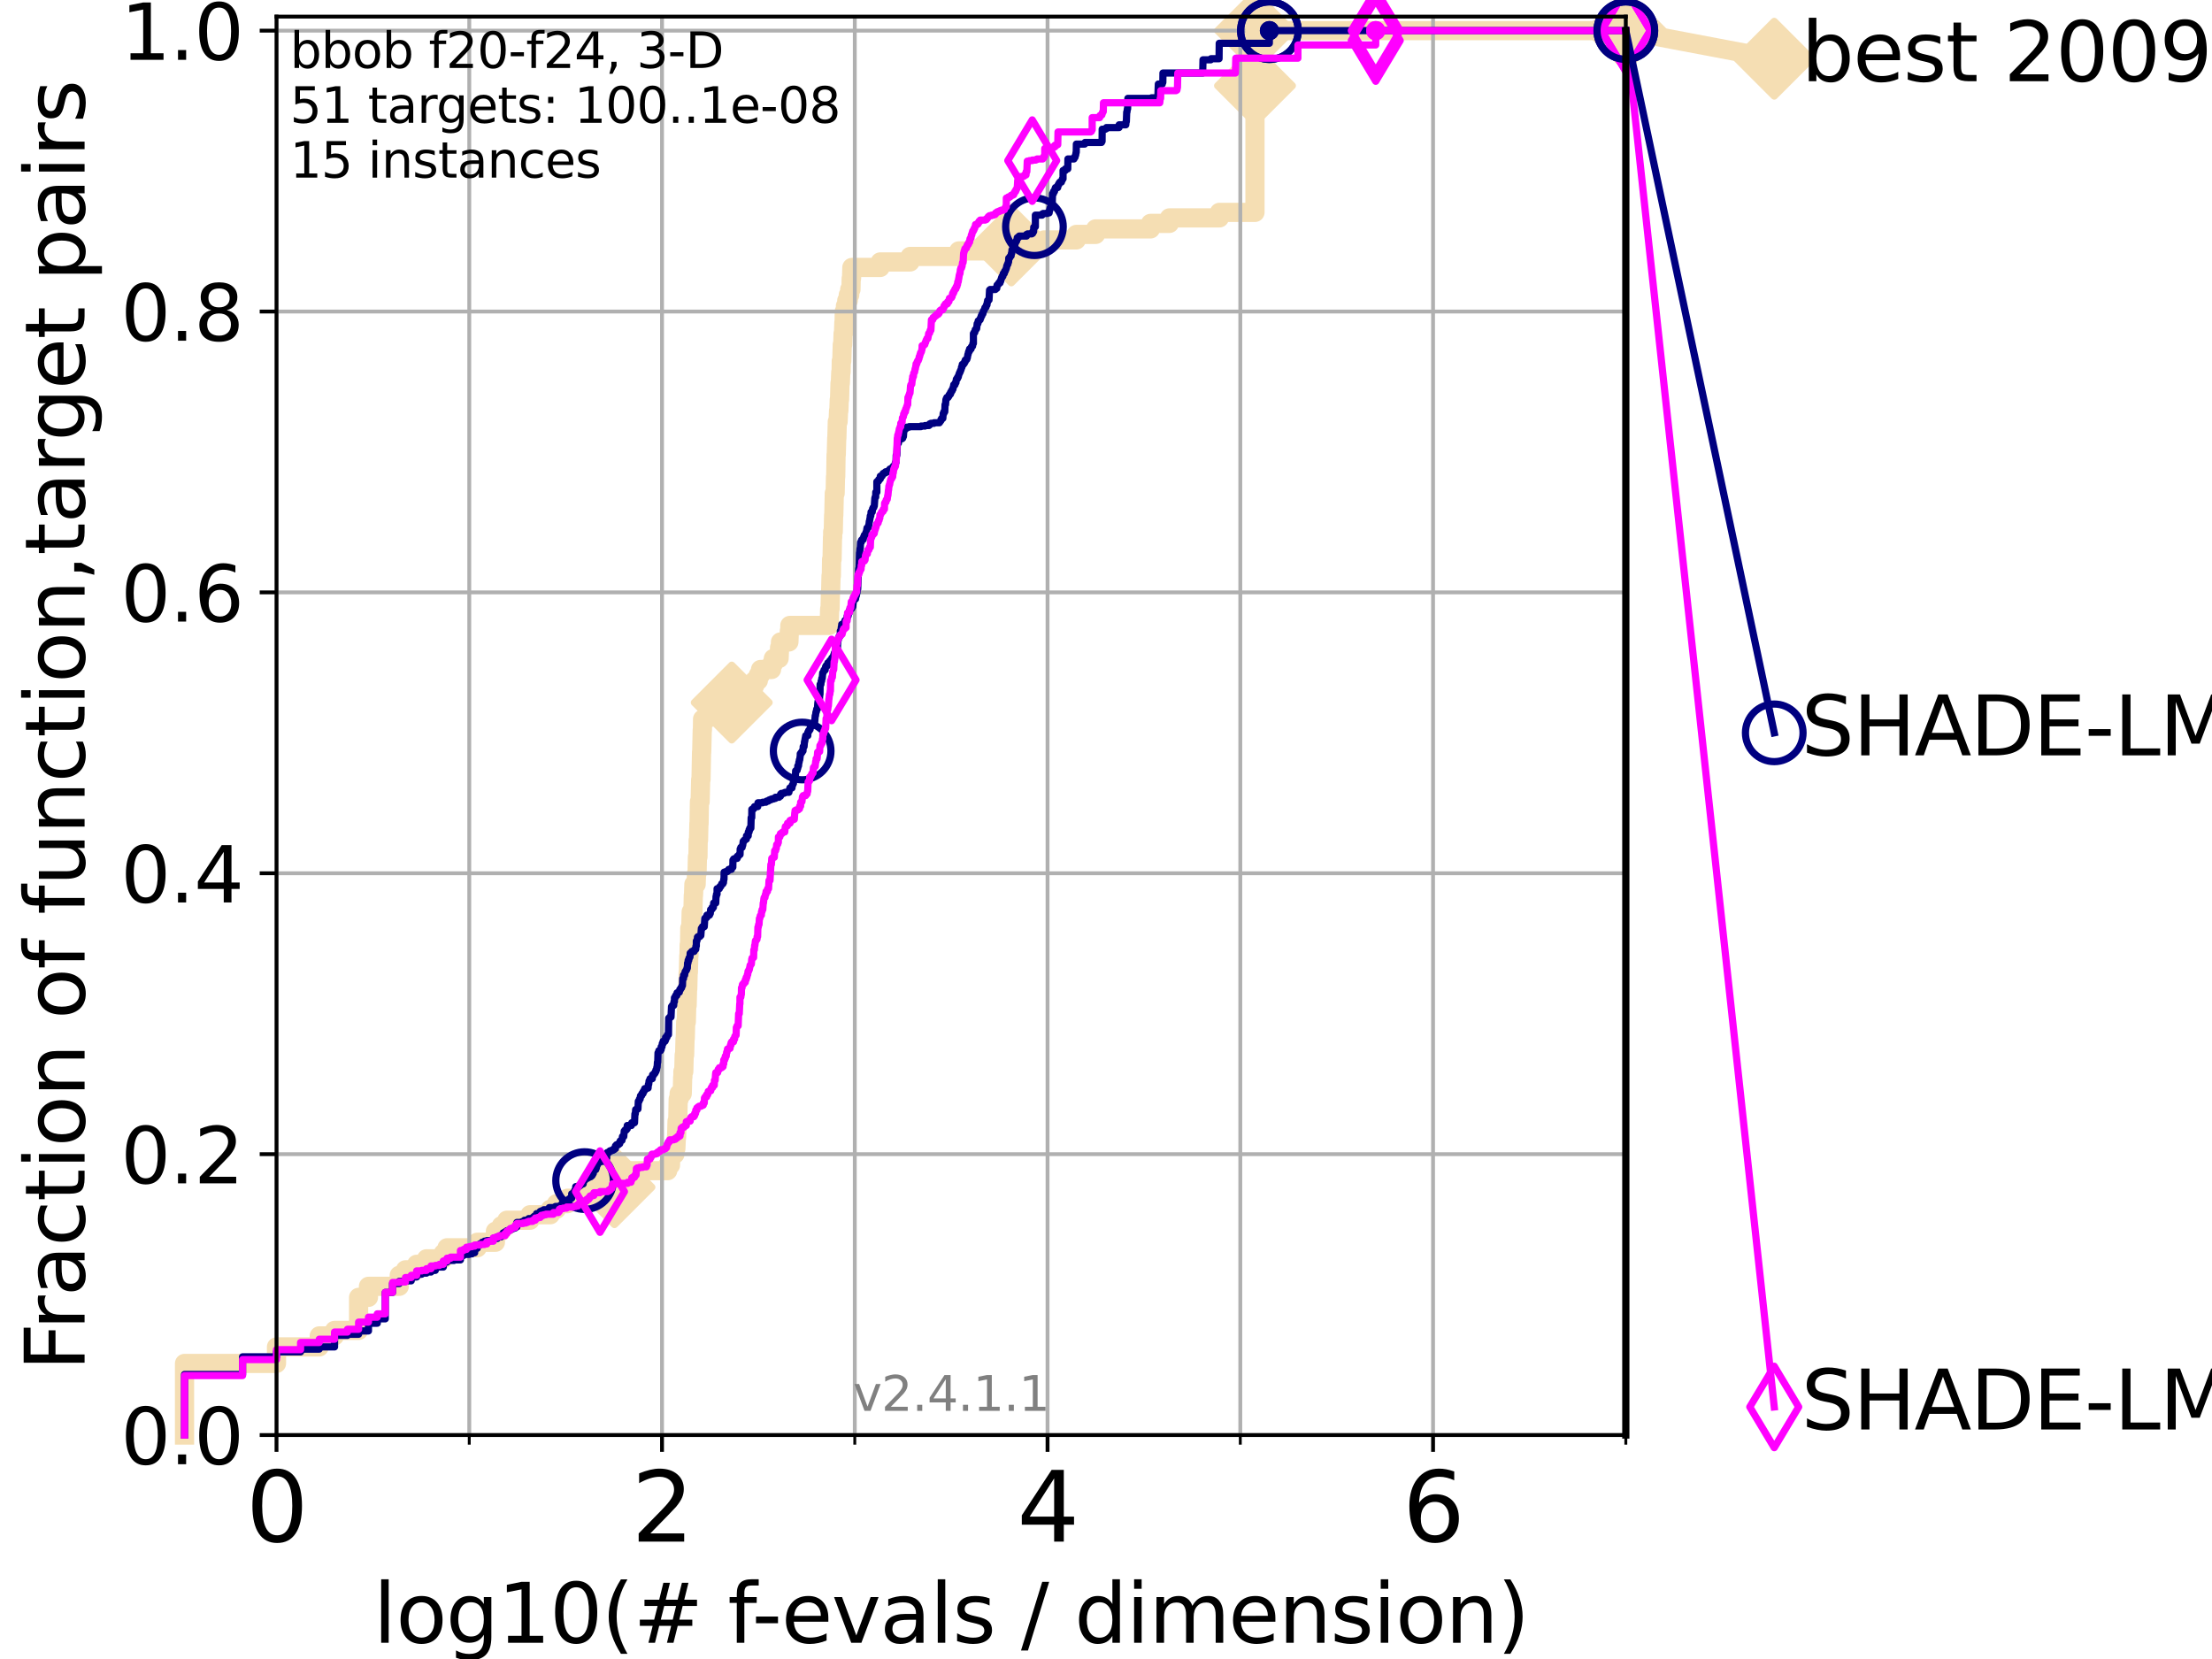 <?xml version="1.0" encoding="utf-8" standalone="no"?>
<!DOCTYPE svg PUBLIC "-//W3C//DTD SVG 1.1//EN"
  "http://www.w3.org/Graphics/SVG/1.1/DTD/svg11.dtd">
<svg height="345.6pt" version="1.1" viewBox="0 0 460.8 345.6" width="460.8pt" xmlns="http://www.w3.org/2000/svg" xmlns:xlink="http://www.w3.org/1999/xlink">
 <defs>
  <style type="text/css">*{stroke-linecap:butt;stroke-linejoin:round;}</style>
 </defs>
 <g id="figure_1">
  <g id="patch_1">
   <path d="M 0 345.6 
L 460.8 345.6 
L 460.8 0 
L 0 0 
z
" style="fill:#ffffff;"/>
  </g>
  <g id="axes_1">
   <g id="patch_2">
    <path d="M 57.6 298.944 
L 338.688 298.944 
L 338.688 3.456 
L 57.6 3.456 
z
" style="fill:#ffffff;"/>
   </g>
   <g id="line2d_1">
    <path d="M 38.441 298.944 
L 38.441 284.029 
L 57.6 284.029 
L 57.6 280.587 
L 66.508 280.587 
L 66.508 278.293 
L 69.688 278.293 
L 69.688 277.145 
L 74.705 277.145 
L 74.705 270.261 
L 76.759 270.261 
L 76.759 267.967 
L 83.172 267.967 
L 83.172 265.672 
L 84.464 265.672 
L 84.464 264.525 
L 86.793 264.525 
L 86.793 263.378 
L 88.847 263.378 
L 88.847 262.23 
L 92.347 262.23 
L 92.347 261.083 
L 93.122 261.083 
L 93.122 259.936 
L 99.418 259.936 
L 99.418 258.788 
L 103.203 258.788 
L 103.203 256.494 
L 104.435 256.494 
L 104.435 255.346 
L 105.585 255.346 
L 105.585 254.199 
L 110.415 254.199 
L 110.415 253.052 
L 114.641 253.052 
L 114.641 251.905 
L 115.918 251.905 
L 115.918 250.757 
L 118.221 250.757 
L 118.221 249.61 
L 125.706 249.61 
L 125.706 248.463 
L 127.695 248.463 
L 127.695 247.315 
L 128.006 247.315 
L 128.006 246.168 
L 129.386 246.168 
L 129.386 245.021 
L 130.665 245.021 
L 130.665 243.873 
L 139.091 243.873 
L 139.091 242.726 
L 139.678 242.726 
L 139.731 240.432 
L 140.599 240.432 
L 140.599 239.284 
L 140.797 239.284 
L 140.896 236.99 
L 140.944 236.99 
L 141.042 233.548 
L 141.187 233.548 
L 141.283 228.958 
L 141.474 228.958 
L 141.474 227.811 
L 142.125 227.811 
L 142.216 224.369 
L 142.261 224.369 
L 142.261 223.222 
L 142.442 223.222 
L 142.531 219.78 
L 142.62 219.78 
L 142.708 216.338 
L 142.753 216.338 
L 142.84 212.896 
L 142.971 212.896 
L 143.058 209.454 
L 143.144 209.454 
L 143.23 206.012 
L 143.273 206.012 
L 143.358 202.571 
L 143.401 202.571 
L 143.486 199.129 
L 143.528 199.129 
L 143.57 196.834 
L 143.654 196.834 
L 143.695 193.392 
L 143.903 193.392 
L 143.985 189.95 
L 144.351 189.95 
L 144.431 186.508 
L 144.471 186.508 
L 144.55 184.214 
L 145.021 184.214 
L 145.098 181.919 
L 145.213 181.919 
L 145.289 178.477 
L 145.403 178.477 
L 145.441 175.035 
L 145.516 175.035 
L 145.591 171.593 
L 145.629 171.593 
L 145.703 167.004 
L 145.851 167.004 
L 145.961 162.415 
L 146.035 162.415 
L 146.144 156.678 
L 146.18 156.678 
L 146.288 152.089 
L 146.324 152.089 
L 146.36 149.795 
L 147.267 149.795 
L 147.267 148.647 
L 148.545 148.647 
L 148.545 147.5 
L 151.152 147.5 
L 151.152 146.353 
L 152.436 146.353 
L 152.436 145.205 
L 154.906 145.205 
L 154.906 144.058 
L 155.825 144.058 
L 155.825 142.911 
L 157.186 142.911 
L 157.186 141.763 
L 157.976 141.763 
L 157.976 140.616 
L 158.43 140.616 
L 158.43 139.469 
L 160.727 139.469 
L 160.727 138.322 
L 161.1 138.322 
L 161.1 137.174 
L 162.303 137.174 
L 162.404 134.88 
L 162.588 134.88 
L 162.588 133.732 
L 164.346 133.732 
L 164.435 131.438 
L 164.537 131.438 
L 164.537 130.29 
L 172.729 130.29 
L 172.831 126.848 
L 172.917 126.848 
L 172.995 123.407 
L 173.034 123.407 
L 173.119 119.965 
L 173.188 119.965 
L 173.234 116.523 
L 173.334 116.523 
L 173.425 111.934 
L 173.463 111.934 
L 173.463 110.786 
L 173.584 110.786 
L 173.659 107.344 
L 173.696 107.344 
L 173.8 102.755 
L 173.978 102.755 
L 174.051 99.313 
L 174.095 99.313 
L 174.168 94.724 
L 174.211 94.724 
L 174.305 91.282 
L 174.334 91.282 
L 174.427 87.84 
L 174.591 87.84 
L 174.69 85.546 
L 174.754 85.546 
L 174.831 83.251 
L 174.894 83.251 
L 174.991 79.809 
L 175.06 79.809 
L 175.15 77.514 
L 175.218 77.514 
L 175.253 75.22 
L 175.362 75.22 
L 175.463 71.778 
L 175.557 71.778 
L 175.631 69.483 
L 175.711 69.483 
L 175.791 67.189 
L 175.844 67.189 
L 175.877 64.894 
L 176.119 64.894 
L 176.119 63.747 
L 176.402 63.747 
L 176.402 62.599 
L 176.713 62.599 
L 176.713 61.452 
L 177.012 61.452 
L 177.012 60.305 
L 177.275 60.305 
L 177.318 58.01 
L 177.391 58.01 
L 177.457 55.716 
L 183.364 55.716 
L 183.364 54.568 
L 189.593 54.568 
L 189.593 53.421 
L 199.732 53.421 
L 199.732 52.274 
L 210.681 52.274 
L 210.681 51.126 
L 217.523 51.126 
L 217.523 49.979 
L 224.216 49.979 
L 224.216 48.832 
L 228.238 48.832 
L 228.238 47.685 
L 239.675 47.685 
L 239.675 46.537 
L 243.61 46.537 
L 243.61 45.39 
L 254.026 45.39 
L 254.026 44.243 
L 261.436 44.243 
L 261.437 6.382 
L 338.688 6.382 
L 338.688 6.382 
" style="fill:none;stroke:#f5deb3;stroke-linecap:square;stroke-width:4;"/>
   </g>
   <g id="line2d_2">
    <defs>
     <path d="M 0 7.778 
L 7.778 0 
L 0 -7.778 
L -7.778 0 
z
" id="mb5dd60e99a" style="stroke:#f5deb3;stroke-linejoin:miter;stroke-width:1.5;"/>
    </defs>
    <g>
     <use style="fill:#f5deb3;stroke:#f5deb3;stroke-linejoin:miter;stroke-width:1.5;" x="128.006" xlink:href="#mb5dd60e99a" y="247.315"/>
     <use style="fill:#f5deb3;stroke:#f5deb3;stroke-linejoin:miter;stroke-width:1.5;" x="152.436" xlink:href="#mb5dd60e99a" y="146.353"/>
     <use style="fill:#f5deb3;stroke:#f5deb3;stroke-linejoin:miter;stroke-width:1.5;" x="210.681" xlink:href="#mb5dd60e99a" y="51.126"/>
     <use style="fill:#f5deb3;stroke:#f5deb3;stroke-linejoin:miter;stroke-width:1.5;" x="261.437" xlink:href="#mb5dd60e99a" y="17.855"/>
     <use style="fill:#f5deb3;stroke:#f5deb3;stroke-linejoin:miter;stroke-width:1.5;" x="261.437" xlink:href="#mb5dd60e99a" y="6.382"/>
     <use style="fill:#f5deb3;stroke:#f5deb3;stroke-linejoin:miter;stroke-width:1.5;" x="338.688" xlink:href="#mb5dd60e99a" y="6.382"/>
    </g>
   </g>
   <g id="line2d_3">
    <path style="fill:none;stroke:#f5deb3;stroke-linecap:square;stroke-width:4;"/>
    <g/>
   </g>
   <g id="line2d_4">
    <path d="M 338.688 6.382 
L 369.608 12.233 
" style="fill:none;stroke:#f5deb3;stroke-linecap:square;stroke-width:4;"/>
    <g>
     <use style="fill:#f5deb3;stroke:#f5deb3;stroke-linejoin:miter;stroke-width:1.5;" x="338.688" xlink:href="#mb5dd60e99a" y="6.382"/>
     <use style="fill:#f5deb3;stroke:#f5deb3;stroke-linejoin:miter;stroke-width:1.5;" x="369.608" xlink:href="#mb5dd60e99a" y="12.233"/>
    </g>
   </g>
   <g id="matplotlib.axis_1">
    <g id="xtick_1">
     <g id="line2d_5">
      <path clip-path="url(#p3d1dccec56)" d="M 57.6 298.944 
L 57.6 3.456 
" style="fill:none;stroke:#b0b0b0;stroke-linecap:square;stroke-width:0.8;"/>
     </g>
     <g id="line2d_6">
      <defs>
       <path d="M 0 0 
L 0 3.5 
" id="m5ead739c8e" style="stroke:#000000;stroke-width:0.8;"/>
      </defs>
      <g>
       <use style="stroke:#000000;stroke-width:0.8;" x="57.6" xlink:href="#m5ead739c8e" y="298.944"/>
      </g>
     </g>
     <g id="text_1">
      <!-- 0 -->
      <g transform="translate(51.237 321.141)scale(0.2 -0.2)">
       <defs>
        <path d="M 2034 4250 
Q 1547 4250 1301 3770 
Q 1056 3291 1056 2328 
Q 1056 1369 1301 889 
Q 1547 409 2034 409 
Q 2525 409 2770 889 
Q 3016 1369 3016 2328 
Q 3016 3291 2770 3770 
Q 2525 4250 2034 4250 
z
M 2034 4750 
Q 2819 4750 3233 4129 
Q 3647 3509 3647 2328 
Q 3647 1150 3233 529 
Q 2819 -91 2034 -91 
Q 1250 -91 836 529 
Q 422 1150 422 2328 
Q 422 3509 836 4129 
Q 1250 4750 2034 4750 
z
" id="DejaVuSans-30" transform="scale(0.016)"/>
       </defs>
       <use xlink:href="#DejaVuSans-30"/>
      </g>
     </g>
    </g>
    <g id="xtick_2">
     <g id="line2d_7">
      <path clip-path="url(#p3d1dccec56)" d="M 137.911 298.944 
L 137.911 3.456 
" style="fill:none;stroke:#b0b0b0;stroke-linecap:square;stroke-width:0.8;"/>
     </g>
     <g id="line2d_8">
      <g>
       <use style="stroke:#000000;stroke-width:0.8;" x="137.911" xlink:href="#m5ead739c8e" y="298.944"/>
      </g>
     </g>
     <g id="text_2">
      <!-- 2 -->
      <g transform="translate(131.548 321.141)scale(0.2 -0.2)">
       <defs>
        <path d="M 1228 531 
L 3431 531 
L 3431 0 
L 469 0 
L 469 531 
Q 828 903 1448 1529 
Q 2069 2156 2228 2338 
Q 2531 2678 2651 2914 
Q 2772 3150 2772 3378 
Q 2772 3750 2511 3984 
Q 2250 4219 1831 4219 
Q 1534 4219 1204 4116 
Q 875 4013 500 3803 
L 500 4441 
Q 881 4594 1212 4672 
Q 1544 4750 1819 4750 
Q 2544 4750 2975 4387 
Q 3406 4025 3406 3419 
Q 3406 3131 3298 2873 
Q 3191 2616 2906 2266 
Q 2828 2175 2409 1742 
Q 1991 1309 1228 531 
z
" id="DejaVuSans-32" transform="scale(0.016)"/>
       </defs>
       <use xlink:href="#DejaVuSans-32"/>
      </g>
     </g>
    </g>
    <g id="xtick_3">
     <g id="line2d_9">
      <path clip-path="url(#p3d1dccec56)" d="M 218.222 298.944 
L 218.222 3.456 
" style="fill:none;stroke:#b0b0b0;stroke-linecap:square;stroke-width:0.8;"/>
     </g>
     <g id="line2d_10">
      <g>
       <use style="stroke:#000000;stroke-width:0.8;" x="218.222" xlink:href="#m5ead739c8e" y="298.944"/>
      </g>
     </g>
     <g id="text_3">
      <!-- 4 -->
      <g transform="translate(211.859 321.141)scale(0.2 -0.2)">
       <defs>
        <path d="M 2419 4116 
L 825 1625 
L 2419 1625 
L 2419 4116 
z
M 2253 4666 
L 3047 4666 
L 3047 1625 
L 3713 1625 
L 3713 1100 
L 3047 1100 
L 3047 0 
L 2419 0 
L 2419 1100 
L 313 1100 
L 313 1709 
L 2253 4666 
z
" id="DejaVuSans-34" transform="scale(0.016)"/>
       </defs>
       <use xlink:href="#DejaVuSans-34"/>
      </g>
     </g>
    </g>
    <g id="xtick_4">
     <g id="line2d_11">
      <path clip-path="url(#p3d1dccec56)" d="M 298.533 298.944 
L 298.533 3.456 
" style="fill:none;stroke:#b0b0b0;stroke-linecap:square;stroke-width:0.8;"/>
     </g>
     <g id="line2d_12">
      <g>
       <use style="stroke:#000000;stroke-width:0.8;" x="298.533" xlink:href="#m5ead739c8e" y="298.944"/>
      </g>
     </g>
     <g id="text_4">
      <!-- 6 -->
      <g transform="translate(292.17 321.141)scale(0.2 -0.2)">
       <defs>
        <path d="M 2113 2584 
Q 1688 2584 1439 2293 
Q 1191 2003 1191 1497 
Q 1191 994 1439 701 
Q 1688 409 2113 409 
Q 2538 409 2786 701 
Q 3034 994 3034 1497 
Q 3034 2003 2786 2293 
Q 2538 2584 2113 2584 
z
M 3366 4563 
L 3366 3988 
Q 3128 4100 2886 4159 
Q 2644 4219 2406 4219 
Q 1781 4219 1451 3797 
Q 1122 3375 1075 2522 
Q 1259 2794 1537 2939 
Q 1816 3084 2150 3084 
Q 2853 3084 3261 2657 
Q 3669 2231 3669 1497 
Q 3669 778 3244 343 
Q 2819 -91 2113 -91 
Q 1303 -91 875 529 
Q 447 1150 447 2328 
Q 447 3434 972 4092 
Q 1497 4750 2381 4750 
Q 2619 4750 2861 4703 
Q 3103 4656 3366 4563 
z
" id="DejaVuSans-36" transform="scale(0.016)"/>
       </defs>
       <use xlink:href="#DejaVuSans-36"/>
      </g>
     </g>
    </g>
    <g id="xtick_5">
     <g id="line2d_13">
      <path clip-path="url(#p3d1dccec56)" d="M 97.755 298.944 
L 97.755 3.456 
" style="fill:none;stroke:#b0b0b0;stroke-linecap:square;stroke-width:0.8;"/>
     </g>
     <g id="line2d_14">
      <defs>
       <path d="M 0 0 
L 0 2 
" id="m8bab070a60" style="stroke:#000000;stroke-width:0.6;"/>
      </defs>
      <g>
       <use style="stroke:#000000;stroke-width:0.6;" x="97.755" xlink:href="#m8bab070a60" y="298.944"/>
      </g>
     </g>
    </g>
    <g id="xtick_6">
     <g id="line2d_15">
      <path clip-path="url(#p3d1dccec56)" d="M 178.066 298.944 
L 178.066 3.456 
" style="fill:none;stroke:#b0b0b0;stroke-linecap:square;stroke-width:0.8;"/>
     </g>
     <g id="line2d_16">
      <g>
       <use style="stroke:#000000;stroke-width:0.6;" x="178.066" xlink:href="#m8bab070a60" y="298.944"/>
      </g>
     </g>
    </g>
    <g id="xtick_7">
     <g id="line2d_17">
      <path clip-path="url(#p3d1dccec56)" d="M 258.377 298.944 
L 258.377 3.456 
" style="fill:none;stroke:#b0b0b0;stroke-linecap:square;stroke-width:0.8;"/>
     </g>
     <g id="line2d_18">
      <g>
       <use style="stroke:#000000;stroke-width:0.6;" x="258.377" xlink:href="#m8bab070a60" y="298.944"/>
      </g>
     </g>
    </g>
    <g id="xtick_8">
     <g id="line2d_19">
      <path clip-path="url(#p3d1dccec56)" d="M 338.688 298.944 
L 338.688 3.456 
" style="fill:none;stroke:#b0b0b0;stroke-linecap:square;stroke-width:0.8;"/>
     </g>
     <g id="line2d_20">
      <g>
       <use style="stroke:#000000;stroke-width:0.6;" x="338.688" xlink:href="#m8bab070a60" y="298.944"/>
      </g>
     </g>
    </g>
    <g id="text_5">
     <!-- log10(# f-evals / dimension) -->
     <g transform="translate(77.764 342.218)scale(0.17 -0.17)">
      <defs>
       <path d="M 603 4863 
L 1178 4863 
L 1178 0 
L 603 0 
L 603 4863 
z
" id="DejaVuSans-6c" transform="scale(0.016)"/>
       <path d="M 1959 3097 
Q 1497 3097 1228 2736 
Q 959 2375 959 1747 
Q 959 1119 1226 758 
Q 1494 397 1959 397 
Q 2419 397 2687 759 
Q 2956 1122 2956 1747 
Q 2956 2369 2687 2733 
Q 2419 3097 1959 3097 
z
M 1959 3584 
Q 2709 3584 3137 3096 
Q 3566 2609 3566 1747 
Q 3566 888 3137 398 
Q 2709 -91 1959 -91 
Q 1206 -91 779 398 
Q 353 888 353 1747 
Q 353 2609 779 3096 
Q 1206 3584 1959 3584 
z
" id="DejaVuSans-6f" transform="scale(0.016)"/>
       <path d="M 2906 1791 
Q 2906 2416 2648 2759 
Q 2391 3103 1925 3103 
Q 1463 3103 1205 2759 
Q 947 2416 947 1791 
Q 947 1169 1205 825 
Q 1463 481 1925 481 
Q 2391 481 2648 825 
Q 2906 1169 2906 1791 
z
M 3481 434 
Q 3481 -459 3084 -895 
Q 2688 -1331 1869 -1331 
Q 1566 -1331 1297 -1286 
Q 1028 -1241 775 -1147 
L 775 -588 
Q 1028 -725 1275 -790 
Q 1522 -856 1778 -856 
Q 2344 -856 2625 -561 
Q 2906 -266 2906 331 
L 2906 616 
Q 2728 306 2450 153 
Q 2172 0 1784 0 
Q 1141 0 747 490 
Q 353 981 353 1791 
Q 353 2603 747 3093 
Q 1141 3584 1784 3584 
Q 2172 3584 2450 3431 
Q 2728 3278 2906 2969 
L 2906 3500 
L 3481 3500 
L 3481 434 
z
" id="DejaVuSans-67" transform="scale(0.016)"/>
       <path d="M 794 531 
L 1825 531 
L 1825 4091 
L 703 3866 
L 703 4441 
L 1819 4666 
L 2450 4666 
L 2450 531 
L 3481 531 
L 3481 0 
L 794 0 
L 794 531 
z
" id="DejaVuSans-31" transform="scale(0.016)"/>
       <path d="M 1984 4856 
Q 1566 4138 1362 3434 
Q 1159 2731 1159 2009 
Q 1159 1288 1364 580 
Q 1569 -128 1984 -844 
L 1484 -844 
Q 1016 -109 783 600 
Q 550 1309 550 2009 
Q 550 2706 781 3412 
Q 1013 4119 1484 4856 
L 1984 4856 
z
" id="DejaVuSans-28" transform="scale(0.016)"/>
       <path d="M 3272 2816 
L 2363 2816 
L 2100 1772 
L 3016 1772 
L 3272 2816 
z
M 2803 4594 
L 2478 3297 
L 3391 3297 
L 3719 4594 
L 4219 4594 
L 3897 3297 
L 4872 3297 
L 4872 2816 
L 3775 2816 
L 3519 1772 
L 4513 1772 
L 4513 1294 
L 3397 1294 
L 3072 0 
L 2572 0 
L 2894 1294 
L 1978 1294 
L 1656 0 
L 1153 0 
L 1478 1294 
L 494 1294 
L 494 1772 
L 1594 1772 
L 1856 2816 
L 850 2816 
L 850 3297 
L 1978 3297 
L 2297 4594 
L 2803 4594 
z
" id="DejaVuSans-23" transform="scale(0.016)"/>
       <path id="DejaVuSans-20" transform="scale(0.016)"/>
       <path d="M 2375 4863 
L 2375 4384 
L 1825 4384 
Q 1516 4384 1395 4259 
Q 1275 4134 1275 3809 
L 1275 3500 
L 2222 3500 
L 2222 3053 
L 1275 3053 
L 1275 0 
L 697 0 
L 697 3053 
L 147 3053 
L 147 3500 
L 697 3500 
L 697 3744 
Q 697 4328 969 4595 
Q 1241 4863 1831 4863 
L 2375 4863 
z
" id="DejaVuSans-66" transform="scale(0.016)"/>
       <path d="M 313 2009 
L 1997 2009 
L 1997 1497 
L 313 1497 
L 313 2009 
z
" id="DejaVuSans-2d" transform="scale(0.016)"/>
       <path d="M 3597 1894 
L 3597 1613 
L 953 1613 
Q 991 1019 1311 708 
Q 1631 397 2203 397 
Q 2534 397 2845 478 
Q 3156 559 3463 722 
L 3463 178 
Q 3153 47 2828 -22 
Q 2503 -91 2169 -91 
Q 1331 -91 842 396 
Q 353 884 353 1716 
Q 353 2575 817 3079 
Q 1281 3584 2069 3584 
Q 2775 3584 3186 3129 
Q 3597 2675 3597 1894 
z
M 3022 2063 
Q 3016 2534 2758 2815 
Q 2500 3097 2075 3097 
Q 1594 3097 1305 2825 
Q 1016 2553 972 2059 
L 3022 2063 
z
" id="DejaVuSans-65" transform="scale(0.016)"/>
       <path d="M 191 3500 
L 800 3500 
L 1894 563 
L 2988 3500 
L 3597 3500 
L 2284 0 
L 1503 0 
L 191 3500 
z
" id="DejaVuSans-76" transform="scale(0.016)"/>
       <path d="M 2194 1759 
Q 1497 1759 1228 1600 
Q 959 1441 959 1056 
Q 959 750 1161 570 
Q 1363 391 1709 391 
Q 2188 391 2477 730 
Q 2766 1069 2766 1631 
L 2766 1759 
L 2194 1759 
z
M 3341 1997 
L 3341 0 
L 2766 0 
L 2766 531 
Q 2569 213 2275 61 
Q 1981 -91 1556 -91 
Q 1019 -91 701 211 
Q 384 513 384 1019 
Q 384 1609 779 1909 
Q 1175 2209 1959 2209 
L 2766 2209 
L 2766 2266 
Q 2766 2663 2505 2880 
Q 2244 3097 1772 3097 
Q 1472 3097 1187 3025 
Q 903 2953 641 2809 
L 641 3341 
Q 956 3463 1253 3523 
Q 1550 3584 1831 3584 
Q 2591 3584 2966 3190 
Q 3341 2797 3341 1997 
z
" id="DejaVuSans-61" transform="scale(0.016)"/>
       <path d="M 2834 3397 
L 2834 2853 
Q 2591 2978 2328 3040 
Q 2066 3103 1784 3103 
Q 1356 3103 1142 2972 
Q 928 2841 928 2578 
Q 928 2378 1081 2264 
Q 1234 2150 1697 2047 
L 1894 2003 
Q 2506 1872 2764 1633 
Q 3022 1394 3022 966 
Q 3022 478 2636 193 
Q 2250 -91 1575 -91 
Q 1294 -91 989 -36 
Q 684 19 347 128 
L 347 722 
Q 666 556 975 473 
Q 1284 391 1588 391 
Q 1994 391 2212 530 
Q 2431 669 2431 922 
Q 2431 1156 2273 1281 
Q 2116 1406 1581 1522 
L 1381 1569 
Q 847 1681 609 1914 
Q 372 2147 372 2553 
Q 372 3047 722 3315 
Q 1072 3584 1716 3584 
Q 2034 3584 2315 3537 
Q 2597 3491 2834 3397 
z
" id="DejaVuSans-73" transform="scale(0.016)"/>
       <path d="M 1625 4666 
L 2156 4666 
L 531 -594 
L 0 -594 
L 1625 4666 
z
" id="DejaVuSans-2f" transform="scale(0.016)"/>
       <path d="M 2906 2969 
L 2906 4863 
L 3481 4863 
L 3481 0 
L 2906 0 
L 2906 525 
Q 2725 213 2448 61 
Q 2172 -91 1784 -91 
Q 1150 -91 751 415 
Q 353 922 353 1747 
Q 353 2572 751 3078 
Q 1150 3584 1784 3584 
Q 2172 3584 2448 3432 
Q 2725 3281 2906 2969 
z
M 947 1747 
Q 947 1113 1208 752 
Q 1469 391 1925 391 
Q 2381 391 2643 752 
Q 2906 1113 2906 1747 
Q 2906 2381 2643 2742 
Q 2381 3103 1925 3103 
Q 1469 3103 1208 2742 
Q 947 2381 947 1747 
z
" id="DejaVuSans-64" transform="scale(0.016)"/>
       <path d="M 603 3500 
L 1178 3500 
L 1178 0 
L 603 0 
L 603 3500 
z
M 603 4863 
L 1178 4863 
L 1178 4134 
L 603 4134 
L 603 4863 
z
" id="DejaVuSans-69" transform="scale(0.016)"/>
       <path d="M 3328 2828 
Q 3544 3216 3844 3400 
Q 4144 3584 4550 3584 
Q 5097 3584 5394 3201 
Q 5691 2819 5691 2113 
L 5691 0 
L 5113 0 
L 5113 2094 
Q 5113 2597 4934 2840 
Q 4756 3084 4391 3084 
Q 3944 3084 3684 2787 
Q 3425 2491 3425 1978 
L 3425 0 
L 2847 0 
L 2847 2094 
Q 2847 2600 2669 2842 
Q 2491 3084 2119 3084 
Q 1678 3084 1418 2786 
Q 1159 2488 1159 1978 
L 1159 0 
L 581 0 
L 581 3500 
L 1159 3500 
L 1159 2956 
Q 1356 3278 1631 3431 
Q 1906 3584 2284 3584 
Q 2666 3584 2933 3390 
Q 3200 3197 3328 2828 
z
" id="DejaVuSans-6d" transform="scale(0.016)"/>
       <path d="M 3513 2113 
L 3513 0 
L 2938 0 
L 2938 2094 
Q 2938 2591 2744 2837 
Q 2550 3084 2163 3084 
Q 1697 3084 1428 2787 
Q 1159 2491 1159 1978 
L 1159 0 
L 581 0 
L 581 3500 
L 1159 3500 
L 1159 2956 
Q 1366 3272 1645 3428 
Q 1925 3584 2291 3584 
Q 2894 3584 3203 3211 
Q 3513 2838 3513 2113 
z
" id="DejaVuSans-6e" transform="scale(0.016)"/>
       <path d="M 513 4856 
L 1013 4856 
Q 1481 4119 1714 3412 
Q 1947 2706 1947 2009 
Q 1947 1309 1714 600 
Q 1481 -109 1013 -844 
L 513 -844 
Q 928 -128 1133 580 
Q 1338 1288 1338 2009 
Q 1338 2731 1133 3434 
Q 928 4138 513 4856 
z
" id="DejaVuSans-29" transform="scale(0.016)"/>
      </defs>
      <use xlink:href="#DejaVuSans-6c"/>
      <use x="27.783" xlink:href="#DejaVuSans-6f"/>
      <use x="88.965" xlink:href="#DejaVuSans-67"/>
      <use x="152.441" xlink:href="#DejaVuSans-31"/>
      <use x="216.064" xlink:href="#DejaVuSans-30"/>
      <use x="279.688" xlink:href="#DejaVuSans-28"/>
      <use x="318.701" xlink:href="#DejaVuSans-23"/>
      <use x="402.49" xlink:href="#DejaVuSans-20"/>
      <use x="434.277" xlink:href="#DejaVuSans-66"/>
      <use x="463.982" xlink:href="#DejaVuSans-2d"/>
      <use x="500.066" xlink:href="#DejaVuSans-65"/>
      <use x="561.59" xlink:href="#DejaVuSans-76"/>
      <use x="620.77" xlink:href="#DejaVuSans-61"/>
      <use x="682.049" xlink:href="#DejaVuSans-6c"/>
      <use x="709.832" xlink:href="#DejaVuSans-73"/>
      <use x="761.932" xlink:href="#DejaVuSans-20"/>
      <use x="793.719" xlink:href="#DejaVuSans-2f"/>
      <use x="827.41" xlink:href="#DejaVuSans-20"/>
      <use x="859.197" xlink:href="#DejaVuSans-64"/>
      <use x="922.674" xlink:href="#DejaVuSans-69"/>
      <use x="950.457" xlink:href="#DejaVuSans-6d"/>
      <use x="1047.869" xlink:href="#DejaVuSans-65"/>
      <use x="1109.393" xlink:href="#DejaVuSans-6e"/>
      <use x="1172.771" xlink:href="#DejaVuSans-73"/>
      <use x="1224.871" xlink:href="#DejaVuSans-69"/>
      <use x="1252.654" xlink:href="#DejaVuSans-6f"/>
      <use x="1313.836" xlink:href="#DejaVuSans-6e"/>
      <use x="1377.215" xlink:href="#DejaVuSans-29"/>
     </g>
    </g>
   </g>
   <g id="matplotlib.axis_2">
    <g id="ytick_1">
     <g id="line2d_21">
      <path clip-path="url(#p3d1dccec56)" d="M 57.6 298.944 
L 338.688 298.944 
" style="fill:none;stroke:#b0b0b0;stroke-linecap:square;stroke-width:0.8;"/>
     </g>
     <g id="line2d_22">
      <defs>
       <path d="M 0 0 
L -3.5 0 
" id="m2fa028f0c8" style="stroke:#000000;stroke-width:0.8;"/>
      </defs>
      <g>
       <use style="stroke:#000000;stroke-width:0.8;" x="57.6" xlink:href="#m2fa028f0c8" y="298.944"/>
      </g>
     </g>
     <g id="text_6">
      <!-- 0.0 -->
      <g transform="translate(25.155 305.023)scale(0.16 -0.16)">
       <defs>
        <path d="M 684 794 
L 1344 794 
L 1344 0 
L 684 0 
L 684 794 
z
" id="DejaVuSans-2e" transform="scale(0.016)"/>
       </defs>
       <use xlink:href="#DejaVuSans-30"/>
       <use x="63.623" xlink:href="#DejaVuSans-2e"/>
       <use x="95.41" xlink:href="#DejaVuSans-30"/>
      </g>
     </g>
    </g>
    <g id="ytick_2">
     <g id="line2d_23">
      <path clip-path="url(#p3d1dccec56)" d="M 57.6 240.432 
L 338.688 240.432 
" style="fill:none;stroke:#b0b0b0;stroke-linecap:square;stroke-width:0.8;"/>
     </g>
     <g id="line2d_24">
      <g>
       <use style="stroke:#000000;stroke-width:0.8;" x="57.6" xlink:href="#m2fa028f0c8" y="240.432"/>
      </g>
     </g>
     <g id="text_7">
      <!-- 0.2 -->
      <g transform="translate(25.155 246.51)scale(0.16 -0.16)">
       <use xlink:href="#DejaVuSans-30"/>
       <use x="63.623" xlink:href="#DejaVuSans-2e"/>
       <use x="95.41" xlink:href="#DejaVuSans-32"/>
      </g>
     </g>
    </g>
    <g id="ytick_3">
     <g id="line2d_25">
      <path clip-path="url(#p3d1dccec56)" d="M 57.6 181.919 
L 338.688 181.919 
" style="fill:none;stroke:#b0b0b0;stroke-linecap:square;stroke-width:0.8;"/>
     </g>
     <g id="line2d_26">
      <g>
       <use style="stroke:#000000;stroke-width:0.8;" x="57.6" xlink:href="#m2fa028f0c8" y="181.919"/>
      </g>
     </g>
     <g id="text_8">
      <!-- 0.4 -->
      <g transform="translate(25.155 187.998)scale(0.16 -0.16)">
       <use xlink:href="#DejaVuSans-30"/>
       <use x="63.623" xlink:href="#DejaVuSans-2e"/>
       <use x="95.41" xlink:href="#DejaVuSans-34"/>
      </g>
     </g>
    </g>
    <g id="ytick_4">
     <g id="line2d_27">
      <path clip-path="url(#p3d1dccec56)" d="M 57.6 123.407 
L 338.688 123.407 
" style="fill:none;stroke:#b0b0b0;stroke-linecap:square;stroke-width:0.8;"/>
     </g>
     <g id="line2d_28">
      <g>
       <use style="stroke:#000000;stroke-width:0.8;" x="57.6" xlink:href="#m2fa028f0c8" y="123.407"/>
      </g>
     </g>
     <g id="text_9">
      <!-- 0.6 -->
      <g transform="translate(25.155 129.485)scale(0.16 -0.16)">
       <use xlink:href="#DejaVuSans-30"/>
       <use x="63.623" xlink:href="#DejaVuSans-2e"/>
       <use x="95.41" xlink:href="#DejaVuSans-36"/>
      </g>
     </g>
    </g>
    <g id="ytick_5">
     <g id="line2d_29">
      <path clip-path="url(#p3d1dccec56)" d="M 57.6 64.894 
L 338.688 64.894 
" style="fill:none;stroke:#b0b0b0;stroke-linecap:square;stroke-width:0.8;"/>
     </g>
     <g id="line2d_30">
      <g>
       <use style="stroke:#000000;stroke-width:0.8;" x="57.6" xlink:href="#m2fa028f0c8" y="64.894"/>
      </g>
     </g>
     <g id="text_10">
      <!-- 0.8 -->
      <g transform="translate(25.155 70.973)scale(0.16 -0.16)">
       <defs>
        <path d="M 2034 2216 
Q 1584 2216 1326 1975 
Q 1069 1734 1069 1313 
Q 1069 891 1326 650 
Q 1584 409 2034 409 
Q 2484 409 2743 651 
Q 3003 894 3003 1313 
Q 3003 1734 2745 1975 
Q 2488 2216 2034 2216 
z
M 1403 2484 
Q 997 2584 770 2862 
Q 544 3141 544 3541 
Q 544 4100 942 4425 
Q 1341 4750 2034 4750 
Q 2731 4750 3128 4425 
Q 3525 4100 3525 3541 
Q 3525 3141 3298 2862 
Q 3072 2584 2669 2484 
Q 3125 2378 3379 2068 
Q 3634 1759 3634 1313 
Q 3634 634 3220 271 
Q 2806 -91 2034 -91 
Q 1263 -91 848 271 
Q 434 634 434 1313 
Q 434 1759 690 2068 
Q 947 2378 1403 2484 
z
M 1172 3481 
Q 1172 3119 1398 2916 
Q 1625 2713 2034 2713 
Q 2441 2713 2670 2916 
Q 2900 3119 2900 3481 
Q 2900 3844 2670 4047 
Q 2441 4250 2034 4250 
Q 1625 4250 1398 4047 
Q 1172 3844 1172 3481 
z
" id="DejaVuSans-38" transform="scale(0.016)"/>
       </defs>
       <use xlink:href="#DejaVuSans-30"/>
       <use x="63.623" xlink:href="#DejaVuSans-2e"/>
       <use x="95.41" xlink:href="#DejaVuSans-38"/>
      </g>
     </g>
    </g>
    <g id="ytick_6">
     <g id="line2d_31">
      <path clip-path="url(#p3d1dccec56)" d="M 57.6 6.382 
L 338.688 6.382 
" style="fill:none;stroke:#b0b0b0;stroke-linecap:square;stroke-width:0.8;"/>
     </g>
     <g id="line2d_32">
      <g>
       <use style="stroke:#000000;stroke-width:0.8;" x="57.6" xlink:href="#m2fa028f0c8" y="6.382"/>
      </g>
     </g>
     <g id="text_11">
      <!-- 1.0 -->
      <g transform="translate(25.155 12.46)scale(0.16 -0.16)">
       <use xlink:href="#DejaVuSans-31"/>
       <use x="63.623" xlink:href="#DejaVuSans-2e"/>
       <use x="95.41" xlink:href="#DejaVuSans-30"/>
      </g>
     </g>
    </g>
    <g id="text_12">
     <!-- Fraction of function,target pairs -->
     <g transform="translate(17.62 285.585)rotate(-90)scale(0.17 -0.17)">
      <defs>
       <path d="M 628 4666 
L 3309 4666 
L 3309 4134 
L 1259 4134 
L 1259 2759 
L 3109 2759 
L 3109 2228 
L 1259 2228 
L 1259 0 
L 628 0 
L 628 4666 
z
" id="DejaVuSans-46" transform="scale(0.016)"/>
       <path d="M 2631 2963 
Q 2534 3019 2420 3045 
Q 2306 3072 2169 3072 
Q 1681 3072 1420 2755 
Q 1159 2438 1159 1844 
L 1159 0 
L 581 0 
L 581 3500 
L 1159 3500 
L 1159 2956 
Q 1341 3275 1631 3429 
Q 1922 3584 2338 3584 
Q 2397 3584 2469 3576 
Q 2541 3569 2628 3553 
L 2631 2963 
z
" id="DejaVuSans-72" transform="scale(0.016)"/>
       <path d="M 3122 3366 
L 3122 2828 
Q 2878 2963 2633 3030 
Q 2388 3097 2138 3097 
Q 1578 3097 1268 2742 
Q 959 2388 959 1747 
Q 959 1106 1268 751 
Q 1578 397 2138 397 
Q 2388 397 2633 464 
Q 2878 531 3122 666 
L 3122 134 
Q 2881 22 2623 -34 
Q 2366 -91 2075 -91 
Q 1284 -91 818 406 
Q 353 903 353 1747 
Q 353 2603 823 3093 
Q 1294 3584 2113 3584 
Q 2378 3584 2631 3529 
Q 2884 3475 3122 3366 
z
" id="DejaVuSans-63" transform="scale(0.016)"/>
       <path d="M 1172 4494 
L 1172 3500 
L 2356 3500 
L 2356 3053 
L 1172 3053 
L 1172 1153 
Q 1172 725 1289 603 
Q 1406 481 1766 481 
L 2356 481 
L 2356 0 
L 1766 0 
Q 1100 0 847 248 
Q 594 497 594 1153 
L 594 3053 
L 172 3053 
L 172 3500 
L 594 3500 
L 594 4494 
L 1172 4494 
z
" id="DejaVuSans-74" transform="scale(0.016)"/>
       <path d="M 544 1381 
L 544 3500 
L 1119 3500 
L 1119 1403 
Q 1119 906 1312 657 
Q 1506 409 1894 409 
Q 2359 409 2629 706 
Q 2900 1003 2900 1516 
L 2900 3500 
L 3475 3500 
L 3475 0 
L 2900 0 
L 2900 538 
Q 2691 219 2414 64 
Q 2138 -91 1772 -91 
Q 1169 -91 856 284 
Q 544 659 544 1381 
z
M 1991 3584 
L 1991 3584 
z
" id="DejaVuSans-75" transform="scale(0.016)"/>
       <path d="M 750 794 
L 1409 794 
L 1409 256 
L 897 -744 
L 494 -744 
L 750 256 
L 750 794 
z
" id="DejaVuSans-2c" transform="scale(0.016)"/>
       <path d="M 1159 525 
L 1159 -1331 
L 581 -1331 
L 581 3500 
L 1159 3500 
L 1159 2969 
Q 1341 3281 1617 3432 
Q 1894 3584 2278 3584 
Q 2916 3584 3314 3078 
Q 3713 2572 3713 1747 
Q 3713 922 3314 415 
Q 2916 -91 2278 -91 
Q 1894 -91 1617 61 
Q 1341 213 1159 525 
z
M 3116 1747 
Q 3116 2381 2855 2742 
Q 2594 3103 2138 3103 
Q 1681 3103 1420 2742 
Q 1159 2381 1159 1747 
Q 1159 1113 1420 752 
Q 1681 391 2138 391 
Q 2594 391 2855 752 
Q 3116 1113 3116 1747 
z
" id="DejaVuSans-70" transform="scale(0.016)"/>
      </defs>
      <use xlink:href="#DejaVuSans-46"/>
      <use x="50.27" xlink:href="#DejaVuSans-72"/>
      <use x="91.383" xlink:href="#DejaVuSans-61"/>
      <use x="152.662" xlink:href="#DejaVuSans-63"/>
      <use x="207.643" xlink:href="#DejaVuSans-74"/>
      <use x="246.852" xlink:href="#DejaVuSans-69"/>
      <use x="274.635" xlink:href="#DejaVuSans-6f"/>
      <use x="335.816" xlink:href="#DejaVuSans-6e"/>
      <use x="399.195" xlink:href="#DejaVuSans-20"/>
      <use x="430.982" xlink:href="#DejaVuSans-6f"/>
      <use x="492.164" xlink:href="#DejaVuSans-66"/>
      <use x="527.369" xlink:href="#DejaVuSans-20"/>
      <use x="559.156" xlink:href="#DejaVuSans-66"/>
      <use x="594.361" xlink:href="#DejaVuSans-75"/>
      <use x="657.74" xlink:href="#DejaVuSans-6e"/>
      <use x="721.119" xlink:href="#DejaVuSans-63"/>
      <use x="776.1" xlink:href="#DejaVuSans-74"/>
      <use x="815.309" xlink:href="#DejaVuSans-69"/>
      <use x="843.092" xlink:href="#DejaVuSans-6f"/>
      <use x="904.273" xlink:href="#DejaVuSans-6e"/>
      <use x="967.652" xlink:href="#DejaVuSans-2c"/>
      <use x="999.439" xlink:href="#DejaVuSans-74"/>
      <use x="1038.648" xlink:href="#DejaVuSans-61"/>
      <use x="1099.928" xlink:href="#DejaVuSans-72"/>
      <use x="1139.291" xlink:href="#DejaVuSans-67"/>
      <use x="1202.768" xlink:href="#DejaVuSans-65"/>
      <use x="1264.291" xlink:href="#DejaVuSans-74"/>
      <use x="1303.5" xlink:href="#DejaVuSans-20"/>
      <use x="1335.287" xlink:href="#DejaVuSans-70"/>
      <use x="1398.764" xlink:href="#DejaVuSans-61"/>
      <use x="1460.043" xlink:href="#DejaVuSans-69"/>
      <use x="1487.826" xlink:href="#DejaVuSans-72"/>
      <use x="1528.939" xlink:href="#DejaVuSans-73"/>
     </g>
    </g>
   </g>
   <g id="line2d_33">
    <defs>
     <path d="M 0 1.5 
C 0.398 1.5 0.779 1.342 1.061 1.061 
C 1.342 0.779 1.5 0.398 1.5 0 
C 1.5 -0.398 1.342 -0.779 1.061 -1.061 
C 0.779 -1.342 0.398 -1.5 0 -1.5 
C -0.398 -1.5 -0.779 -1.342 -1.061 -1.061 
C -1.342 -0.779 -1.5 -0.398 -1.5 0 
C -1.5 0.398 -1.342 0.779 -1.061 1.061 
C -0.779 1.342 -0.398 1.5 0 1.5 
z
" id="m04df8a4658" style="stroke:#f5deb3;"/>
    </defs>
    <g>
     <use style="fill:#f5deb3;stroke:#f5deb3;" x="261.437" xlink:href="#m04df8a4658" y="6.382"/>
     <use style="fill:#f5deb3;stroke:#f5deb3;" x="261.437" xlink:href="#m04df8a4658" y="6.382"/>
    </g>
   </g>
   <g id="line2d_34">
    <defs>
     <path d="M 0 1.5 
C 0.398 1.5 0.779 1.342 1.061 1.061 
C 1.342 0.779 1.5 0.398 1.5 0 
C 1.5 -0.398 1.342 -0.779 1.061 -1.061 
C 0.779 -1.342 0.398 -1.5 0 -1.5 
C -0.398 -1.5 -0.779 -1.342 -1.061 -1.061 
C -1.342 -0.779 -1.5 -0.398 -1.5 0 
C -1.5 0.398 -1.342 0.779 -1.061 1.061 
C -0.779 1.342 -0.398 1.5 0 1.5 
z
" id="m4aee62c857" style="stroke:#000080;"/>
    </defs>
    <g>
     <use style="fill:#000080;stroke:#000080;" x="264.448" xlink:href="#m4aee62c857" y="6.382"/>
     <use style="fill:#000080;stroke:#000080;" x="264.448" xlink:href="#m4aee62c857" y="6.382"/>
    </g>
   </g>
   <g id="line2d_35">
    <path d="M 38.441 298.944 
L 38.441 286.324 
L 50.529 286.324 
L 50.529 282.652 
L 57.6 282.652 
L 57.6 281.62 
L 62.617 281.62 
L 62.617 281.046 
L 66.508 281.046 
L 66.508 280.587 
L 69.688 280.587 
L 69.688 278.178 
L 72.376 278.178 
L 72.376 277.948 
L 74.705 277.948 
L 74.705 277.26 
L 76.759 277.26 
L 76.759 275.654 
L 78.596 275.654 
L 78.596 274.736 
L 80.259 274.736 
L 80.259 269.229 
L 81.776 269.229 
L 81.776 267.393 
L 83.172 267.393 
L 83.172 266.934 
L 84.464 266.934 
L 84.464 266.82 
L 85.667 266.82 
L 85.667 266.016 
L 86.793 266.016 
L 86.793 265.443 
L 87.85 265.443 
L 87.85 265.213 
L 88.847 265.213 
L 88.847 264.984 
L 89.79 264.984 
L 89.79 264.64 
L 90.684 264.64 
L 90.684 263.951 
L 92.347 263.951 
L 92.347 262.919 
L 93.122 262.919 
L 93.122 262.574 
L 94.576 262.574 
L 94.576 262.46 
L 95.918 262.46 
L 95.918 261.542 
L 96.552 261.542 
L 96.552 261.312 
L 97.755 261.312 
L 97.755 261.198 
L 98.327 261.198 
L 98.327 260.968 
L 98.881 260.968 
L 98.881 260.05 
L 99.418 260.05 
L 99.418 259.362 
L 99.938 259.362 
L 99.938 259.133 
L 100.444 259.133 
L 100.444 258.788 
L 100.935 258.788 
L 100.935 258.559 
L 101.413 258.559 
L 101.413 258.444 
L 102.772 258.444 
L 102.772 257.985 
L 103.623 257.985 
L 103.623 257.641 
L 104.435 257.641 
L 104.435 257.297 
L 104.826 257.297 
L 104.826 256.838 
L 105.21 256.838 
L 105.21 256.609 
L 105.585 256.609 
L 105.585 256.379 
L 105.952 256.379 
L 105.952 256.264 
L 106.312 256.264 
L 106.312 256.035 
L 106.664 256.035 
L 106.664 255.92 
L 107.009 255.92 
L 107.009 255.805 
L 107.348 255.805 
L 107.348 255.576 
L 107.68 255.576 
L 107.68 254.658 
L 108.64 254.658 
L 108.64 254.543 
L 108.949 254.543 
L 108.949 254.429 
L 109.252 254.429 
L 109.252 254.199 
L 110.132 254.199 
L 110.132 253.855 
L 110.969 253.855 
L 110.969 253.626 
L 111.239 253.626 
L 111.239 253.396 
L 111.506 253.396 
L 111.506 253.281 
L 111.768 253.281 
L 111.768 252.822 
L 112.281 252.822 
L 112.281 252.708 
L 112.532 252.708 
L 112.532 252.363 
L 112.779 252.363 
L 112.779 252.249 
L 113.264 252.249 
L 113.264 252.019 
L 114.194 252.019 
L 114.194 251.905 
L 114.419 251.905 
L 114.419 251.56 
L 115.502 251.56 
L 115.502 251.446 
L 115.711 251.446 
L 115.711 251.331 
L 116.523 251.331 
L 116.523 251.216 
L 117.107 251.216 
L 117.107 250.643 
L 117.298 250.643 
L 117.298 250.298 
L 117.673 250.298 
L 117.673 250.069 
L 118.577 250.069 
L 118.577 249.725 
L 118.925 249.725 
L 118.925 249.61 
L 119.097 249.61 
L 119.097 248.692 
L 119.603 248.692 
L 119.603 248.233 
L 119.768 248.233 
L 119.768 247.889 
L 119.932 247.889 
L 119.932 247.201 
L 120.414 247.201 
L 120.414 247.086 
L 120.728 247.086 
L 120.728 246.971 
L 120.883 246.971 
L 120.883 246.856 
L 121.037 246.856 
L 121.037 246.627 
L 121.49 246.627 
L 121.49 245.939 
L 121.785 245.939 
L 121.785 245.48 
L 122.362 245.48 
L 122.362 245.365 
L 122.503 245.365 
L 122.503 245.25 
L 122.782 245.25 
L 122.782 245.135 
L 123.057 245.135 
L 123.057 245.021 
L 123.193 245.021 
L 123.193 244.906 
L 123.327 244.906 
L 123.327 244.677 
L 123.461 244.677 
L 123.461 244.447 
L 123.594 244.447 
L 123.594 243.988 
L 123.725 243.988 
L 123.725 243.644 
L 124.114 243.644 
L 124.114 243.3 
L 124.242 243.3 
L 124.242 242.841 
L 124.369 242.841 
L 124.369 242.611 
L 124.495 242.611 
L 124.495 242.152 
L 124.62 242.152 
L 124.62 242.038 
L 125.111 242.038 
L 125.111 241.923 
L 125.706 241.923 
L 125.706 241.808 
L 126.168 241.808 
L 126.168 241.235 
L 126.395 241.235 
L 126.395 240.317 
L 126.507 240.317 
L 126.507 240.087 
L 126.839 240.087 
L 126.948 239.858 
L 127.057 239.858 
L 127.057 239.743 
L 127.379 239.743 
L 127.379 239.628 
L 127.695 239.628 
L 127.695 239.514 
L 127.903 239.514 
L 127.903 239.284 
L 128.21 239.284 
L 128.21 238.711 
L 128.411 238.711 
L 128.411 238.481 
L 128.808 238.481 
L 128.808 238.252 
L 129.099 238.252 
L 129.195 237.678 
L 129.386 237.678 
L 129.386 237.563 
L 129.574 237.563 
L 129.668 236.76 
L 129.945 236.76 
L 130.037 235.613 
L 130.219 235.613 
L 130.219 235.383 
L 130.488 235.383 
L 130.488 235.154 
L 130.665 235.154 
L 130.665 234.466 
L 131.524 234.466 
L 131.607 233.892 
L 132.182 233.892 
L 132.263 232.056 
L 132.343 232.056 
L 132.423 231.138 
L 132.66 231.138 
L 132.66 231.024 
L 132.894 231.024 
L 132.971 229.417 
L 133.125 229.417 
L 133.201 228.958 
L 133.353 228.958 
L 133.428 228.27 
L 133.652 228.27 
L 133.726 227.811 
L 133.947 227.811 
L 133.947 227.467 
L 134.092 227.467 
L 134.092 227.238 
L 134.236 227.238 
L 134.308 226.779 
L 134.731 226.779 
L 134.731 226.664 
L 135.008 226.664 
L 135.077 225.861 
L 135.145 225.861 
L 135.213 225.172 
L 135.281 225.172 
L 135.348 224.943 
L 135.415 224.943 
L 135.415 224.713 
L 135.879 224.713 
L 135.944 223.91 
L 136.202 223.91 
L 136.202 223.681 
L 136.33 223.681 
L 136.33 223.566 
L 136.457 223.566 
L 136.52 223.222 
L 136.645 223.222 
L 136.645 222.878 
L 136.77 222.878 
L 136.832 222.304 
L 136.894 222.304 
L 136.955 221.272 
L 137.016 221.272 
L 137.077 219.321 
L 137.138 219.321 
L 137.199 219.092 
L 137.259 219.092 
L 137.259 218.862 
L 137.618 218.862 
L 137.677 218.633 
L 137.736 218.633 
L 137.736 218.059 
L 137.911 218.059 
L 137.969 217.371 
L 138.142 217.371 
L 138.142 216.912 
L 138.539 216.912 
L 138.595 216.682 
L 138.651 216.682 
L 138.651 216.109 
L 138.927 216.109 
L 139.036 215.535 
L 139.253 215.535 
L 139.307 212.093 
L 139.52 212.093 
L 139.52 211.864 
L 139.783 211.864 
L 139.887 209.684 
L 139.939 209.684 
L 140.042 209.454 
L 140.348 209.454 
L 140.399 208.651 
L 140.499 208.651 
L 140.499 207.848 
L 140.649 207.848 
L 140.748 207.389 
L 140.993 207.389 
L 141.042 206.816 
L 141.331 206.816 
L 141.331 206.701 
L 141.521 206.701 
L 141.615 206.127 
L 141.756 206.127 
L 141.849 205.783 
L 141.987 205.783 
L 142.079 205.324 
L 142.17 205.324 
L 142.216 203.833 
L 142.397 203.833 
L 142.397 203.144 
L 142.62 203.144 
L 142.708 202.456 
L 142.753 202.456 
L 142.84 202.226 
L 142.928 202.226 
L 143.015 201.997 
L 143.058 201.997 
L 143.101 201.653 
L 143.187 201.653 
L 143.23 200.62 
L 143.316 200.62 
L 143.358 200.046 
L 143.486 200.046 
L 143.528 199.588 
L 143.612 199.588 
L 143.695 199.358 
L 143.737 199.358 
L 143.779 198.555 
L 143.944 198.555 
L 143.944 198.44 
L 144.067 198.44 
L 144.108 198.211 
L 144.59 198.211 
L 144.63 197.867 
L 144.826 197.867 
L 144.826 197.752 
L 144.943 197.752 
L 144.982 197.063 
L 145.059 197.063 
L 145.059 196.031 
L 145.175 196.031 
L 145.251 195.572 
L 145.289 195.572 
L 145.289 195.228 
L 145.403 195.228 
L 145.403 195.113 
L 145.777 195.113 
L 145.814 194.884 
L 145.998 194.884 
L 146.107 193.392 
L 146.288 193.392 
L 146.324 193.048 
L 146.714 193.048 
L 146.819 191.327 
L 147.027 191.327 
L 147.027 191.097 
L 147.267 191.097 
L 147.267 190.639 
L 147.803 190.639 
L 147.901 190.294 
L 147.967 190.294 
L 148.032 189.491 
L 148.161 189.491 
L 148.161 189.377 
L 148.354 189.377 
L 148.354 189.032 
L 148.608 189.032 
L 148.671 188.114 
L 149.104 188.114 
L 149.165 186.738 
L 149.226 186.738 
L 149.257 186.279 
L 149.378 186.279 
L 149.378 185.131 
L 149.853 185.131 
L 149.941 184.787 
L 149.97 184.787 
L 149.97 184.673 
L 150.144 184.673 
L 150.23 184.443 
L 150.258 184.443 
L 150.344 184.099 
L 150.599 184.099 
L 150.627 183.869 
L 150.711 183.869 
L 150.766 183.181 
L 150.822 183.181 
L 150.85 181.69 
L 151.152 181.69 
L 151.152 181.575 
L 151.502 181.575 
L 151.502 181.46 
L 151.635 181.46 
L 151.635 181.345 
L 151.793 181.345 
L 151.793 181.116 
L 152.36 181.116 
L 152.386 180.772 
L 152.537 180.772 
L 152.537 180.657 
L 152.662 180.657 
L 152.687 179.166 
L 152.836 179.166 
L 152.836 178.936 
L 153.106 178.936 
L 153.106 178.821 
L 153.562 178.821 
L 153.609 178.362 
L 153.82 178.362 
L 153.89 178.133 
L 153.96 178.133 
L 153.96 178.018 
L 154.167 178.018 
L 154.19 176.871 
L 154.281 176.871 
L 154.327 176.527 
L 154.597 176.527 
L 154.686 176.068 
L 154.73 176.068 
L 154.819 175.265 
L 154.972 175.265 
L 155.016 175.035 
L 155.168 175.035 
L 155.168 174.92 
L 155.297 174.92 
L 155.297 174.806 
L 155.489 174.806 
L 155.51 174.117 
L 155.867 174.117 
L 155.887 173.314 
L 156.053 173.314 
L 156.053 172.855 
L 156.196 172.855 
L 156.196 172.511 
L 156.418 172.511 
L 156.479 170.331 
L 156.599 170.331 
L 156.618 168.61 
L 156.796 168.61 
L 156.796 168.496 
L 157.012 168.496 
L 157.109 168.151 
L 157.166 168.151 
L 157.166 168.037 
L 157.847 168.037 
L 157.902 167.234 
L 158.872 167.234 
L 158.872 167.119 
L 159.541 167.119 
L 159.541 167.004 
L 159.675 167.004 
L 159.675 166.889 
L 160.038 166.889 
L 160.038 166.775 
L 160.185 166.775 
L 160.185 166.66 
L 160.458 166.66 
L 160.458 166.545 
L 160.759 166.545 
L 160.759 166.43 
L 161.177 166.43 
L 161.177 166.316 
L 161.541 166.316 
L 161.541 166.086 
L 162.289 166.086 
L 162.332 165.857 
L 162.588 165.857 
L 162.631 165.398 
L 162.757 165.398 
L 162.757 165.283 
L 163.267 165.283 
L 163.267 165.168 
L 163.536 165.168 
L 163.536 165.054 
L 164.346 165.054 
L 164.448 164.48 
L 164.486 164.48 
L 164.549 164.136 
L 164.986 164.136 
L 165.035 163.562 
L 165.133 163.562 
L 165.218 163.218 
L 165.291 163.218 
L 165.291 162.071 
L 165.685 162.071 
L 165.744 160.579 
L 165.885 160.579 
L 165.885 160.464 
L 166.059 160.464 
L 166.14 160.006 
L 166.198 160.006 
L 166.198 159.547 
L 166.346 159.547 
L 166.426 158.744 
L 166.482 158.744 
L 166.528 158.285 
L 166.595 158.285 
L 166.696 157.481 
L 166.707 157.481 
L 166.707 157.023 
L 166.873 157.023 
L 166.873 156.793 
L 167.049 156.793 
L 167.104 156.449 
L 167.277 156.449 
L 167.32 155.531 
L 167.502 155.531 
L 167.588 154.498 
L 167.63 154.498 
L 167.735 153.81 
L 167.746 153.81 
L 167.851 153.236 
L 168.284 153.236 
L 168.284 152.548 
L 168.395 152.548 
L 168.446 152.204 
L 168.607 152.204 
L 168.627 151.974 
L 168.756 151.974 
L 168.845 151.286 
L 168.973 151.286 
L 168.973 151.171 
L 169.235 151.171 
L 169.341 150.942 
L 169.465 150.942 
L 169.551 150.368 
L 169.72 150.368 
L 169.823 149.106 
L 169.879 149.106 
L 169.981 148.303 
L 170.055 148.303 
L 170.128 147.729 
L 170.274 147.729 
L 170.374 146.353 
L 170.401 146.353 
L 170.41 146.123 
L 170.527 146.123 
L 170.554 145.779 
L 170.696 145.779 
L 170.785 144.632 
L 170.82 144.632 
L 170.846 142.567 
L 171.004 142.567 
L 171.065 141.878 
L 171.152 141.878 
L 171.195 141.305 
L 171.289 141.305 
L 171.383 140.157 
L 171.477 140.157 
L 171.578 139.813 
L 171.612 139.813 
L 171.654 139.584 
L 171.896 139.584 
L 171.978 138.895 
L 172.102 138.895 
L 172.102 138.666 
L 172.394 138.666 
L 172.45 138.092 
L 172.618 138.092 
L 172.618 137.977 
L 172.862 137.977 
L 172.878 137.633 
L 173.003 137.633 
L 173.003 137.518 
L 173.28 137.518 
L 173.296 137.059 
L 173.501 137.059 
L 173.569 136.83 
L 173.621 136.83 
L 173.659 136.486 
L 173.741 136.486 
L 173.815 136.027 
L 174.014 136.027 
L 174.014 135.912 
L 174.269 135.912 
L 174.341 135.339 
L 174.434 135.339 
L 174.527 133.388 
L 174.613 133.388 
L 174.711 132.814 
L 174.726 132.814 
L 174.726 132.7 
L 174.88 132.7 
L 174.88 132.47 
L 175.04 132.47 
L 175.053 131.438 
L 175.177 131.438 
L 175.28 130.52 
L 175.334 130.52 
L 175.348 130.061 
L 175.691 130.061 
L 175.691 129.946 
L 175.824 129.946 
L 175.909 129.602 
L 175.936 129.602 
L 176.021 129.258 
L 176.313 129.258 
L 176.377 128.914 
L 176.447 128.914 
L 176.479 128.34 
L 176.675 128.34 
L 176.776 127.766 
L 176.857 127.766 
L 176.931 127.307 
L 176.993 127.307 
L 176.993 127.078 
L 177.123 127.078 
L 177.123 126.734 
L 177.451 126.734 
L 177.535 126.39 
L 177.643 126.39 
L 177.75 125.357 
L 177.761 125.357 
L 177.82 124.898 
L 177.95 124.898 
L 177.95 124.783 
L 178.217 124.783 
L 178.309 124.095 
L 178.4 124.095 
L 178.491 123.521 
L 178.514 123.521 
L 178.621 122.718 
L 178.677 122.718 
L 178.778 119.965 
L 178.789 119.965 
L 178.873 118.473 
L 178.95 118.473 
L 179.055 115.146 
L 179.088 115.146 
L 179.165 114.228 
L 179.208 114.228 
L 179.273 112.966 
L 179.419 112.966 
L 179.478 112.507 
L 179.585 112.507 
L 179.585 112.392 
L 179.823 112.392 
L 179.923 111.819 
L 179.97 111.819 
L 180.063 111.475 
L 180.305 111.475 
L 180.387 110.901 
L 180.488 110.901 
L 180.574 110.213 
L 180.614 110.213 
L 180.614 109.983 
L 180.77 109.983 
L 180.77 109.868 
L 180.903 109.868 
L 180.987 109.295 
L 181.022 109.295 
L 181.09 108.606 
L 181.134 108.606 
L 181.217 108.033 
L 181.246 108.033 
L 181.294 107.459 
L 181.405 107.459 
L 181.458 106.656 
L 181.7 106.656 
L 181.775 105.968 
L 181.841 105.968 
L 181.888 105.738 
L 182.013 105.738 
L 182.12 105.394 
L 182.134 105.394 
L 182.244 103.788 
L 182.253 103.788 
L 182.303 103.558 
L 182.421 103.558 
L 182.439 102.526 
L 182.664 102.526 
L 182.664 100.346 
L 182.899 100.346 
L 182.899 100.231 
L 183.022 100.231 
L 183.053 99.887 
L 183.205 99.887 
L 183.205 99.772 
L 183.382 99.772 
L 183.382 99.198 
L 183.738 99.198 
L 183.738 98.969 
L 183.872 98.969 
L 183.98 98.625 
L 184.19 98.625 
L 184.19 98.51 
L 184.478 98.51 
L 184.478 98.281 
L 184.868 98.281 
L 184.868 98.166 
L 185.211 98.166 
L 185.284 97.822 
L 185.376 97.822 
L 185.376 97.707 
L 185.717 97.707 
L 185.78 97.478 
L 186.073 97.478 
L 186.084 97.133 
L 186.375 97.133 
L 186.483 96.56 
L 186.519 96.56 
L 186.533 96.33 
L 186.651 96.33 
L 186.69 94.839 
L 186.828 94.839 
L 186.926 92.429 
L 187.037 92.429 
L 187.037 92.315 
L 187.169 92.315 
L 187.221 91.856 
L 187.282 91.856 
L 187.296 91.397 
L 187.925 91.397 
L 187.925 91.282 
L 188.05 91.282 
L 188.115 90.938 
L 188.197 90.938 
L 188.294 89.561 
L 188.481 89.561 
L 188.589 89.217 
L 188.861 89.217 
L 188.861 88.987 
L 189.382 88.987 
L 189.382 88.873 
L 191.861 88.873 
L 191.861 88.758 
L 192.697 88.758 
L 192.697 88.643 
L 193.515 88.643 
L 193.515 88.529 
L 193.665 88.529 
L 193.665 88.299 
L 193.92 88.299 
L 193.92 88.184 
L 194.582 88.184 
L 194.582 88.07 
L 195.695 88.07 
L 195.784 87.84 
L 195.864 87.84 
L 195.933 87.611 
L 196.024 87.611 
L 196.024 87.381 
L 196.157 87.381 
L 196.165 87.152 
L 196.41 87.152 
L 196.485 86.119 
L 196.628 86.119 
L 196.628 85.775 
L 196.814 85.775 
L 196.871 84.284 
L 196.97 84.284 
L 197.05 83.251 
L 197.116 83.251 
L 197.132 83.021 
L 197.247 83.021 
L 197.247 82.792 
L 197.508 82.792 
L 197.574 82.563 
L 197.667 82.563 
L 197.737 82.218 
L 197.881 82.218 
L 197.881 82.104 
L 198.002 82.104 
L 198.002 81.759 
L 198.139 81.759 
L 198.198 81.415 
L 198.349 81.415 
L 198.4 81.071 
L 198.519 81.071 
L 198.573 80.612 
L 198.643 80.612 
L 198.678 80.153 
L 198.942 80.153 
L 199.028 79.694 
L 199.148 79.694 
L 199.219 79.006 
L 199.295 79.006 
L 199.295 78.891 
L 199.456 78.891 
L 199.498 78.547 
L 199.626 78.547 
L 199.728 78.088 
L 199.743 78.088 
L 199.842 77.744 
L 199.892 77.744 
L 199.947 77.514 
L 200.008 77.514 
L 200.085 77.17 
L 200.145 77.17 
L 200.246 76.826 
L 200.264 76.826 
L 200.296 76.482 
L 200.395 76.482 
L 200.456 75.908 
L 200.717 75.908 
L 200.793 75.679 
L 200.895 75.679 
L 200.939 75.335 
L 201.078 75.335 
L 201.086 74.99 
L 201.283 74.99 
L 201.283 74.876 
L 201.4 74.876 
L 201.506 74.531 
L 201.517 74.531 
L 201.625 73.843 
L 201.669 73.843 
L 201.746 73.384 
L 201.819 73.384 
L 201.819 73.155 
L 201.958 73.155 
L 201.976 72.696 
L 202.287 72.696 
L 202.361 72.237 
L 202.466 72.237 
L 202.466 72.122 
L 202.6 72.122 
L 202.666 71.548 
L 202.777 71.548 
L 202.777 69.483 
L 202.911 69.483 
L 202.911 69.254 
L 203.061 69.254 
L 203.157 68.68 
L 203.305 68.68 
L 203.338 68.451 
L 203.457 68.451 
L 203.563 67.418 
L 203.712 67.418 
L 203.774 66.845 
L 203.962 66.845 
L 204.043 66.615 
L 204.178 66.615 
L 204.228 66.271 
L 204.309 66.271 
L 204.402 65.812 
L 204.525 65.812 
L 204.548 65.468 
L 204.643 65.468 
L 204.643 65.353 
L 204.757 65.353 
L 204.854 64.779 
L 204.922 64.779 
L 205.021 64.55 
L 205.066 64.55 
L 205.177 64.091 
L 205.283 64.091 
L 205.283 63.976 
L 205.412 63.976 
L 205.499 63.517 
L 205.609 63.517 
L 205.668 62.944 
L 205.721 62.944 
L 205.737 62.599 
L 205.869 62.599 
L 205.869 62.485 
L 206.031 62.485 
L 206.14 60.42 
L 206.272 60.42 
L 206.272 60.305 
L 207.351 60.305 
L 207.367 60.075 
L 207.645 60.075 
L 207.709 59.387 
L 207.833 59.387 
L 207.833 59.272 
L 207.973 59.272 
L 208.076 58.928 
L 208.326 58.928 
L 208.343 58.584 
L 208.461 58.584 
L 208.549 58.125 
L 208.585 58.125 
L 208.664 57.781 
L 208.766 57.781 
L 208.766 57.551 
L 208.921 57.551 
L 209 56.978 
L 209.207 56.978 
L 209.275 56.519 
L 209.391 56.519 
L 209.494 56.175 
L 209.533 56.175 
L 209.643 55.83 
L 209.661 55.83 
L 209.736 55.371 
L 209.793 55.371 
L 209.876 55.027 
L 209.964 55.027 
L 210.053 54.568 
L 210.104 54.568 
L 210.143 53.765 
L 210.316 53.765 
L 210.424 53.421 
L 210.509 53.421 
L 210.509 53.306 
L 210.632 53.306 
L 210.704 52.733 
L 210.773 52.733 
L 210.812 52.044 
L 210.915 52.044 
L 210.949 51.815 
L 211.037 51.815 
L 211.128 51.241 
L 211.19 51.241 
L 211.19 51.126 
L 211.408 51.126 
L 211.468 50.553 
L 211.584 50.553 
L 211.692 50.209 
L 211.784 50.209 
L 211.868 49.75 
L 211.909 49.75 
L 211.909 49.52 
L 212.167 49.52 
L 212.193 49.291 
L 212.323 49.291 
L 212.323 49.176 
L 213.845 49.176 
L 213.845 48.832 
L 214.07 48.832 
L 214.07 48.717 
L 214.953 48.717 
L 214.953 48.602 
L 215.125 48.602 
L 215.125 48.258 
L 215.323 48.258 
L 215.348 47.34 
L 215.492 47.34 
L 215.492 47.226 
L 215.687 47.226 
L 215.687 44.816 
L 217.082 44.816 
L 217.082 44.587 
L 217.3 44.587 
L 217.3 44.472 
L 218.135 44.472 
L 218.135 44.357 
L 218.554 44.357 
L 218.661 43.669 
L 218.731 43.669 
L 218.748 43.325 
L 218.879 43.325 
L 218.924 42.981 
L 218.992 42.981 
L 219.095 42.292 
L 219.202 42.292 
L 219.265 40.342 
L 219.45 40.342 
L 219.474 39.883 
L 219.673 39.883 
L 219.774 39.309 
L 219.828 39.309 
L 219.866 39.08 
L 220.334 39.08 
L 220.419 38.506 
L 220.553 38.506 
L 220.613 38.162 
L 220.742 38.162 
L 220.777 37.932 
L 221.11 37.932 
L 221.165 37.588 
L 221.257 37.588 
L 221.315 37.244 
L 221.451 37.244 
L 221.451 35.523 
L 221.918 35.523 
L 221.918 35.179 
L 222.432 35.179 
L 222.467 33.114 
L 223.722 33.114 
L 223.802 32.77 
L 223.937 32.77 
L 224.04 32.311 
L 224.079 32.311 
L 224.163 31.737 
L 224.2 31.737 
L 224.229 30.016 
L 225.961 30.016 
L 226.04 29.672 
L 229.464 29.672 
L 229.548 29.442 
L 229.583 29.442 
L 229.604 26.918 
L 230.276 26.918 
L 230.276 26.804 
L 230.488 26.804 
L 230.492 26.574 
L 233.119 26.574 
L 233.136 26.001 
L 234.521 26.001 
L 234.583 25.312 
L 234.641 25.312 
L 234.712 23.362 
L 234.762 23.362 
L 234.852 22.673 
L 234.902 22.673 
L 234.953 20.493 
L 239.869 20.493 
L 239.869 20.379 
L 241.196 20.379 
L 241.3 17.51 
L 242.118 17.51 
L 242.192 17.166 
L 242.239 17.166 
L 242.263 15.216 
L 250.543 15.216 
L 250.607 12.462 
L 252.216 12.462 
L 252.275 12.233 
L 253.951 12.233 
L 253.987 9.02 
L 264.425 9.02 
L 264.448 6.382 
L 338.688 6.382 
L 338.688 6.382 
" style="fill:none;stroke:#000080;stroke-linecap:square;stroke-width:1.5;"/>
   </g>
   <g id="line2d_36">
    <defs>
     <path d="M 0 6 
C 1.591 6 3.117 5.368 4.243 4.243 
C 5.368 3.117 6 1.591 6 0 
C 6 -1.591 5.368 -3.117 4.243 -4.243 
C 3.117 -5.368 1.591 -6 0 -6 
C -1.591 -6 -3.117 -5.368 -4.243 -4.243 
C -5.368 -3.117 -6 -1.591 -6 0 
C -6 1.591 -5.368 3.117 -4.243 4.243 
C -3.117 5.368 -1.591 6 0 6 
z
" id="m6007d52d8a" style="stroke:#000080;stroke-width:1.5;"/>
    </defs>
    <g>
     <use style="fill-opacity:0;stroke:#000080;stroke-width:1.5;" x="121.785" xlink:href="#m6007d52d8a" y="245.939"/>
     <use style="fill-opacity:0;stroke:#000080;stroke-width:1.5;" x="167.104" xlink:href="#m6007d52d8a" y="156.449"/>
     <use style="fill-opacity:0;stroke:#000080;stroke-width:1.5;" x="215.492" xlink:href="#m6007d52d8a" y="47.226"/>
     <use style="fill-opacity:0;stroke:#000080;stroke-width:1.5;" x="264.448" xlink:href="#m6007d52d8a" y="6.382"/>
     <use style="fill-opacity:0;stroke:#000080;stroke-width:1.5;" x="264.448" xlink:href="#m6007d52d8a" y="6.382"/>
     <use style="fill-opacity:0;stroke:#000080;stroke-width:1.5;" x="338.688" xlink:href="#m6007d52d8a" y="6.382"/>
    </g>
   </g>
   <g id="line2d_37">
    <path style="fill:none;stroke:#000080;stroke-linecap:square;stroke-width:1.5;"/>
    <g/>
   </g>
   <g id="line2d_38">
    <defs>
     <path d="M 0 1.5 
C 0.398 1.5 0.779 1.342 1.061 1.061 
C 1.342 0.779 1.5 0.398 1.5 0 
C 1.5 -0.398 1.342 -0.779 1.061 -1.061 
C 0.779 -1.342 0.398 -1.5 0 -1.5 
C -0.398 -1.5 -0.779 -1.342 -1.061 -1.061 
C -1.342 -0.779 -1.5 -0.398 -1.5 0 
C -1.5 0.398 -1.342 0.779 -1.061 1.061 
C -0.779 1.342 -0.398 1.5 0 1.5 
z
" id="md36cf39b83" style="stroke:#ff00ff;"/>
    </defs>
    <g>
     <use style="fill:#ff00ff;stroke:#ff00ff;" x="286.593" xlink:href="#md36cf39b83" y="6.382"/>
     <use style="fill:#ff00ff;stroke:#ff00ff;" x="286.593" xlink:href="#md36cf39b83" y="6.382"/>
    </g>
   </g>
   <g id="line2d_39">
    <path d="M 38.441 298.944 
L 38.441 286.553 
L 50.529 286.553 
L 50.529 283.226 
L 57.6 283.226 
L 57.6 281.161 
L 62.617 281.161 
L 62.617 279.669 
L 66.508 279.669 
L 66.508 278.981 
L 69.688 278.981 
L 69.688 277.489 
L 72.376 277.489 
L 72.376 276.916 
L 74.705 276.916 
L 74.705 275.424 
L 76.759 275.424 
L 76.759 274.392 
L 78.596 274.392 
L 78.596 273.703 
L 80.259 273.703 
L 80.259 269.229 
L 81.776 269.229 
L 81.776 267.164 
L 83.172 267.164 
L 83.172 267.049 
L 84.464 267.049 
L 84.464 266.131 
L 85.667 266.131 
L 85.667 265.672 
L 86.793 265.672 
L 86.793 264.754 
L 87.85 264.754 
L 87.85 264.64 
L 88.847 264.64 
L 88.847 264.295 
L 89.79 264.295 
L 89.79 263.722 
L 90.684 263.722 
L 90.684 263.607 
L 91.535 263.607 
L 91.535 263.378 
L 92.347 263.378 
L 92.347 262.689 
L 93.122 262.689 
L 93.122 262.116 
L 93.864 262.116 
L 93.864 261.886 
L 95.918 261.886 
L 95.918 260.509 
L 96.552 260.509 
L 96.552 260.28 
L 97.164 260.28 
L 97.164 259.821 
L 97.755 259.821 
L 97.755 259.706 
L 98.327 259.706 
L 98.327 259.591 
L 98.881 259.591 
L 98.881 259.362 
L 99.938 259.362 
L 99.938 259.247 
L 100.935 259.247 
L 100.935 259.133 
L 101.413 259.133 
L 101.413 258.674 
L 101.878 258.674 
L 101.878 258.559 
L 102.772 258.559 
L 102.772 257.871 
L 103.203 257.871 
L 103.203 257.756 
L 103.623 257.756 
L 103.623 257.641 
L 104.034 257.641 
L 104.034 257.412 
L 105.21 257.412 
L 105.21 256.953 
L 105.585 256.953 
L 105.585 256.494 
L 105.952 256.494 
L 105.952 256.264 
L 106.312 256.264 
L 106.312 255.92 
L 106.664 255.92 
L 106.664 255.805 
L 107.009 255.805 
L 107.009 255.691 
L 107.348 255.691 
L 107.348 255.232 
L 107.68 255.232 
L 107.68 254.888 
L 108.949 254.888 
L 108.949 254.773 
L 109.55 254.773 
L 109.55 254.658 
L 109.843 254.658 
L 109.843 254.543 
L 110.132 254.543 
L 110.132 254.429 
L 110.969 254.429 
L 110.969 254.199 
L 111.506 254.199 
L 111.506 253.74 
L 112.026 253.74 
L 112.026 253.626 
L 112.532 253.626 
L 112.532 253.396 
L 112.779 253.396 
L 112.779 253.167 
L 113.264 253.167 
L 113.264 253.052 
L 113.735 253.052 
L 113.735 252.937 
L 115.291 252.937 
L 115.291 252.593 
L 116.323 252.593 
L 116.323 252.363 
L 116.523 252.363 
L 116.523 251.905 
L 116.72 251.905 
L 116.72 251.79 
L 117.298 251.79 
L 117.298 251.675 
L 118.04 251.675 
L 118.04 251.446 
L 119.436 251.446 
L 119.436 251.331 
L 119.932 251.331 
L 119.932 251.216 
L 120.414 251.216 
L 120.414 250.872 
L 120.572 250.872 
L 120.572 250.757 
L 121.34 250.757 
L 121.34 250.643 
L 121.638 250.643 
L 121.638 250.184 
L 122.22 250.184 
L 122.22 249.839 
L 122.643 249.839 
L 122.643 249.495 
L 122.92 249.495 
L 122.92 249.151 
L 123.193 249.151 
L 123.193 249.036 
L 123.725 249.036 
L 123.725 248.463 
L 124.989 248.463 
L 124.989 248.233 
L 126.618 248.233 
L 126.618 248.118 
L 126.839 248.118 
L 126.839 247.889 
L 127.165 247.889 
L 127.272 247.545 
L 127.485 247.545 
L 127.59 246.627 
L 128.311 246.627 
L 128.311 246.512 
L 130.752 246.512 
L 130.752 246.283 
L 131.44 246.283 
L 131.524 245.824 
L 131.607 245.824 
L 131.607 245.365 
L 131.774 245.365 
L 131.774 245.25 
L 132.182 245.25 
L 132.263 244.791 
L 132.502 244.791 
L 132.581 243.415 
L 132.738 243.415 
L 132.738 243.3 
L 133.201 243.3 
L 133.201 243.185 
L 133.873 243.185 
L 133.873 243.07 
L 134.661 243.07 
L 134.661 242.726 
L 134.801 242.726 
L 134.87 241.464 
L 135.415 241.464 
L 135.415 241.12 
L 135.615 241.12 
L 135.682 240.776 
L 135.813 240.776 
L 135.813 240.432 
L 136.52 240.432 
L 136.52 240.317 
L 136.894 240.317 
L 136.894 240.087 
L 137.016 240.087 
L 137.016 239.973 
L 137.259 239.973 
L 137.259 239.858 
L 137.499 239.858 
L 137.499 239.628 
L 137.618 239.628 
L 137.618 239.514 
L 138.199 239.514 
L 138.199 239.399 
L 138.37 239.399 
L 138.37 239.284 
L 138.651 239.284 
L 138.706 239.055 
L 138.872 239.055 
L 138.982 238.366 
L 139.091 238.366 
L 139.199 237.907 
L 139.414 237.907 
L 139.52 237.449 
L 140.348 237.449 
L 140.348 237.334 
L 140.699 237.334 
L 140.699 237.104 
L 140.993 237.104 
L 140.993 236.99 
L 141.139 236.99 
L 141.139 236.76 
L 141.474 236.76 
L 141.474 236.645 
L 141.662 236.645 
L 141.662 235.957 
L 141.849 235.957 
L 141.895 235.039 
L 142.125 235.039 
L 142.125 234.81 
L 142.531 234.81 
L 142.531 234.58 
L 142.753 234.58 
L 142.753 234.466 
L 142.971 234.466 
L 142.971 233.662 
L 143.23 233.662 
L 143.23 233.548 
L 143.779 233.548 
L 143.862 232.859 
L 143.944 232.859 
L 143.944 232.745 
L 144.067 232.745 
L 144.067 232.63 
L 144.55 232.63 
L 144.63 232.4 
L 144.708 232.4 
L 144.708 231.941 
L 144.904 231.941 
L 144.943 231.253 
L 145.175 231.253 
L 145.175 230.794 
L 145.365 230.794 
L 145.441 230.565 
L 145.629 230.565 
L 145.629 230.45 
L 146.035 230.45 
L 146.035 230.335 
L 146.252 230.335 
L 146.252 230.221 
L 146.503 230.221 
L 146.503 229.762 
L 146.714 229.762 
L 146.749 228.729 
L 146.889 228.729 
L 146.889 228.5 
L 147.199 228.5 
L 147.199 228.041 
L 147.436 228.041 
L 147.537 227.352 
L 147.77 227.352 
L 147.77 227.238 
L 148.064 227.238 
L 148.097 226.779 
L 148.194 226.779 
L 148.194 226.549 
L 148.45 226.549 
L 148.45 226.09 
L 148.796 226.09 
L 148.827 225.058 
L 148.982 225.058 
L 149.074 223.681 
L 149.104 223.681 
L 149.104 223.451 
L 149.498 223.451 
L 149.587 222.878 
L 149.617 222.878 
L 149.617 222.763 
L 149.853 222.763 
L 149.853 222.419 
L 150.344 222.419 
L 150.344 222.304 
L 150.486 222.304 
L 150.486 222.189 
L 150.627 222.189 
L 150.627 221.616 
L 150.766 221.616 
L 150.766 220.813 
L 150.96 220.813 
L 150.96 220.468 
L 151.097 220.468 
L 151.097 220.01 
L 151.287 220.01 
L 151.368 219.206 
L 151.448 219.206 
L 151.555 218.518 
L 151.845 218.518 
L 151.845 218.403 
L 152.079 218.403 
L 152.156 217.715 
L 152.284 217.715 
L 152.284 217.256 
L 152.411 217.256 
L 152.411 217.027 
L 152.811 217.027 
L 152.811 216.453 
L 153.032 216.453 
L 153.081 215.879 
L 153.154 215.879 
L 153.227 215.65 
L 153.347 215.65 
L 153.395 214.044 
L 153.49 214.044 
L 153.538 213.699 
L 153.774 213.699 
L 153.867 211.175 
L 154.006 211.175 
L 154.098 209.11 
L 154.144 209.11 
L 154.144 207.733 
L 154.327 207.733 
L 154.395 207.16 
L 154.44 207.16 
L 154.462 205.783 
L 154.574 205.783 
L 154.663 205.095 
L 154.752 205.095 
L 154.752 204.98 
L 154.95 204.98 
L 155.016 204.636 
L 155.254 204.636 
L 155.275 204.062 
L 155.446 204.062 
L 155.446 203.603 
L 155.595 203.603 
L 155.679 203.029 
L 155.763 203.029 
L 155.825 202.341 
L 155.95 202.341 
L 156.011 201.997 
L 156.094 201.997 
L 156.196 201.423 
L 156.216 201.423 
L 156.257 201.079 
L 156.358 201.079 
L 156.439 200.85 
L 156.519 200.85 
L 156.599 199.817 
L 156.658 199.817 
L 156.658 199.588 
L 156.855 199.588 
L 156.855 199.473 
L 156.992 199.473 
L 157.031 197.867 
L 157.147 197.867 
L 157.205 196.949 
L 157.263 196.949 
L 157.358 196.031 
L 157.396 196.031 
L 157.396 195.916 
L 157.548 195.916 
L 157.623 195.687 
L 157.698 195.687 
L 157.717 195.113 
L 157.828 195.113 
L 157.884 193.163 
L 157.958 193.163 
L 158.031 192.589 
L 158.123 192.589 
L 158.195 191.327 
L 158.286 191.327 
L 158.376 190.753 
L 158.484 190.753 
L 158.484 190.639 
L 158.608 190.639 
L 158.626 189.95 
L 158.732 189.95 
L 158.75 189.491 
L 158.907 189.491 
L 158.994 188.114 
L 159.046 188.114 
L 159.133 187.197 
L 159.184 187.197 
L 159.184 186.967 
L 159.355 186.967 
L 159.457 186.279 
L 159.558 186.279 
L 159.591 185.705 
L 159.874 185.705 
L 159.907 185.131 
L 160.103 185.131 
L 160.201 183.411 
L 160.41 183.411 
L 160.506 181.46 
L 160.522 181.46 
L 160.585 180.083 
L 160.696 180.083 
L 160.774 178.821 
L 160.884 178.821 
L 160.884 178.707 
L 161.054 178.707 
L 161.054 178.592 
L 161.299 178.592 
L 161.375 177.215 
L 161.571 177.215 
L 161.645 176.756 
L 161.72 176.756 
L 161.794 175.953 
L 161.897 175.953 
L 161.897 175.838 
L 162.029 175.838 
L 162.087 175.494 
L 162.145 175.494 
L 162.159 174.347 
L 162.461 174.347 
L 162.503 174.003 
L 162.574 174.003 
L 162.574 173.658 
L 162.896 173.658 
L 162.896 173.429 
L 163.062 173.429 
L 163.062 173.314 
L 163.483 173.314 
L 163.576 172.282 
L 163.616 172.282 
L 163.616 172.167 
L 163.828 172.167 
L 163.828 172.052 
L 164.024 172.052 
L 164.063 171.479 
L 164.587 171.479 
L 164.587 170.905 
L 164.85 170.905 
L 164.85 170.79 
L 165.23 170.79 
L 165.23 170.675 
L 165.471 170.675 
L 165.567 169.299 
L 165.614 169.299 
L 165.626 168.84 
L 165.826 168.84 
L 165.826 168.725 
L 166.267 168.725 
L 166.267 168.61 
L 166.392 168.61 
L 166.392 168.496 
L 166.55 168.496 
L 166.584 167.922 
L 166.785 167.922 
L 166.785 167.119 
L 166.929 167.119 
L 166.929 167.004 
L 167.06 167.004 
L 167.169 165.972 
L 167.245 165.972 
L 167.31 165.742 
L 167.84 165.742 
L 167.84 165.513 
L 167.955 165.513 
L 167.955 165.398 
L 168.13 165.398 
L 168.222 164.824 
L 168.263 164.824 
L 168.345 162.874 
L 168.506 162.874 
L 168.506 162.644 
L 168.667 162.644 
L 168.677 161.841 
L 168.914 161.841 
L 168.973 161.497 
L 169.061 161.497 
L 169.109 161.153 
L 169.226 161.153 
L 169.226 161.038 
L 169.36 161.038 
L 169.456 159.891 
L 169.588 159.891 
L 169.626 159.661 
L 169.823 159.661 
L 169.916 158.629 
L 169.999 158.629 
L 170.009 158.055 
L 170.22 158.055 
L 170.329 156.678 
L 170.616 156.678 
L 170.616 156.564 
L 170.749 156.564 
L 170.811 155.302 
L 171.004 155.302 
L 171.056 154.843 
L 171.246 154.843 
L 171.332 153.925 
L 171.409 153.925 
L 171.409 152.892 
L 171.578 152.892 
L 171.646 152.319 
L 171.771 152.319 
L 171.863 151.745 
L 172.003 151.745 
L 172.094 149.68 
L 172.24 149.68 
L 172.297 147.844 
L 172.434 147.844 
L 172.53 147.041 
L 172.57 147.041 
L 172.657 145.664 
L 172.681 145.664 
L 172.792 144.632 
L 172.878 144.632 
L 172.94 143.943 
L 172.995 143.943 
L 173.026 141.763 
L 173.181 141.763 
L 173.25 141.075 
L 173.402 141.075 
L 173.486 139.813 
L 173.546 139.813 
L 173.651 139.469 
L 173.681 139.469 
L 173.763 137.863 
L 173.823 137.863 
L 173.926 137.059 
L 173.941 137.059 
L 174.044 134.191 
L 174.146 134.191 
L 174.146 134.076 
L 174.348 134.076 
L 174.449 133.503 
L 174.492 133.503 
L 174.549 133.159 
L 174.648 133.159 
L 174.648 132.814 
L 174.775 132.814 
L 174.775 132.7 
L 174.894 132.7 
L 174.984 132.356 
L 175.019 132.356 
L 175.019 132.241 
L 175.28 132.241 
L 175.28 132.126 
L 175.429 132.126 
L 175.51 131.667 
L 175.551 131.667 
L 175.624 131.208 
L 175.738 131.208 
L 175.738 130.979 
L 175.982 130.979 
L 175.982 130.749 
L 176.248 130.749 
L 176.274 129.373 
L 176.466 129.373 
L 176.562 127.652 
L 176.782 127.652 
L 176.782 127.537 
L 176.993 127.537 
L 177.055 126.619 
L 177.227 126.619 
L 177.336 125.357 
L 177.451 125.357 
L 177.529 125.128 
L 177.571 125.128 
L 177.678 124.669 
L 177.773 124.669 
L 177.797 124.324 
L 177.92 124.324 
L 178.026 123.98 
L 178.107 123.98 
L 178.182 123.636 
L 178.314 123.636 
L 178.417 123.292 
L 178.457 123.292 
L 178.537 121.915 
L 178.632 121.915 
L 178.728 119.735 
L 178.884 119.735 
L 178.928 119.276 
L 179.05 119.276 
L 179.137 118.932 
L 179.175 118.932 
L 179.273 118.588 
L 179.371 118.588 
L 179.414 117.785 
L 179.5 117.785 
L 179.532 116.982 
L 179.718 116.982 
L 179.718 116.867 
L 180.079 116.867 
L 180.1 116.637 
L 180.208 116.637 
L 180.295 115.72 
L 180.331 115.72 
L 180.402 115.375 
L 180.685 115.375 
L 180.77 114.572 
L 181.002 114.572 
L 181.11 114.113 
L 181.119 114.113 
L 181.119 113.999 
L 181.304 113.999 
L 181.371 112.278 
L 181.439 112.278 
L 181.544 111.934 
L 181.591 111.934 
L 181.639 111.36 
L 181.921 111.36 
L 181.962 111.13 
L 182.12 111.13 
L 182.198 110.557 
L 182.253 110.557 
L 182.253 110.213 
L 182.367 110.213 
L 182.462 109.868 
L 182.485 109.868 
L 182.575 109.409 
L 182.606 109.409 
L 182.615 109.18 
L 182.726 109.18 
L 182.78 108.951 
L 182.93 108.951 
L 183.035 108.377 
L 183.135 108.377 
L 183.222 107.918 
L 183.283 107.918 
L 183.3 107.23 
L 183.454 107.23 
L 183.544 106.885 
L 183.633 106.885 
L 183.633 106.656 
L 183.801 106.656 
L 183.801 106.541 
L 183.959 106.541 
L 184.005 106.082 
L 184.243 106.082 
L 184.279 104.82 
L 184.365 104.82 
L 184.409 104.591 
L 184.57 104.591 
L 184.614 104.132 
L 184.702 104.132 
L 184.702 104.017 
L 184.824 104.017 
L 184.927 103.214 
L 184.97 103.214 
L 185.079 102.067 
L 185.11 102.067 
L 185.172 101.264 
L 185.222 101.264 
L 185.276 100.919 
L 185.338 100.919 
L 185.418 100.346 
L 185.452 100.346 
L 185.547 99.887 
L 185.585 99.887 
L 185.585 99.772 
L 185.717 99.772 
L 185.732 99.543 
L 185.836 99.543 
L 185.859 99.313 
L 185.966 99.313 
L 186.021 98.51 
L 186.088 98.51 
L 186.186 97.707 
L 186.252 97.707 
L 186.328 97.363 
L 186.422 97.363 
L 186.422 97.133 
L 186.533 97.133 
L 186.63 96.101 
L 186.697 96.101 
L 186.796 94.036 
L 186.814 94.036 
L 186.922 91.282 
L 186.947 91.282 
L 187.027 90.594 
L 187.121 90.594 
L 187.2 90.02 
L 187.234 90.02 
L 187.344 89.332 
L 187.395 89.332 
L 187.494 88.987 
L 187.517 88.987 
L 187.517 88.873 
L 187.639 88.873 
L 187.645 88.184 
L 187.799 88.184 
L 187.799 87.955 
L 187.922 87.955 
L 187.991 87.037 
L 188.053 87.037 
L 188.135 86.808 
L 188.194 86.808 
L 188.242 86.234 
L 188.359 86.234 
L 188.433 85.775 
L 188.618 85.775 
L 188.675 85.201 
L 188.751 85.201 
L 188.861 84.742 
L 188.917 84.742 
L 189.019 84.284 
L 189.094 84.284 
L 189.14 82.792 
L 189.26 82.792 
L 189.33 82.333 
L 189.388 82.333 
L 189.497 81.874 
L 189.572 81.874 
L 189.68 80.383 
L 189.71 80.383 
L 189.746 80.153 
L 189.829 80.153 
L 189.829 80.039 
L 189.941 80.039 
L 190.043 79.006 
L 190.096 79.006 
L 190.131 78.432 
L 190.285 78.432 
L 190.342 77.744 
L 190.4 77.744 
L 190.471 77.514 
L 190.528 77.514 
L 190.633 76.826 
L 190.69 76.826 
L 190.771 76.252 
L 190.816 76.252 
L 190.835 75.793 
L 190.994 75.793 
L 191.071 75.335 
L 191.14 75.335 
L 191.192 75.105 
L 191.299 75.105 
L 191.391 74.761 
L 191.432 74.761 
L 191.491 74.302 
L 191.572 74.302 
L 191.657 73.843 
L 191.7 73.843 
L 191.753 73.499 
L 191.835 73.499 
L 191.938 73.269 
L 191.948 73.269 
L 192.034 72.81 
L 192.071 72.81 
L 192.094 72.007 
L 192.404 72.007 
L 192.511 71.778 
L 192.652 71.778 
L 192.745 71.319 
L 192.83 71.319 
L 192.93 70.86 
L 192.977 70.86 
L 193.065 70.631 
L 193.095 70.631 
L 193.095 70.516 
L 193.283 70.516 
L 193.392 69.942 
L 193.399 69.942 
L 193.45 69.483 
L 193.522 69.483 
L 193.522 69.369 
L 193.667 69.369 
L 193.774 68.795 
L 193.922 68.795 
L 194.032 66.615 
L 194.304 66.615 
L 194.375 66.156 
L 194.577 66.156 
L 194.645 65.927 
L 194.799 65.927 
L 194.799 65.812 
L 194.972 65.812 
L 194.972 65.697 
L 195.101 65.697 
L 195.101 65.468 
L 195.465 65.468 
L 195.517 65.238 
L 195.649 65.238 
L 195.754 64.779 
L 195.847 64.779 
L 195.847 64.665 
L 195.993 64.665 
L 195.993 64.55 
L 196.365 64.55 
L 196.4 64.32 
L 196.532 64.32 
L 196.642 63.747 
L 196.825 63.747 
L 196.873 63.403 
L 196.952 63.403 
L 196.952 63.288 
L 197.37 63.288 
L 197.428 62.829 
L 197.68 62.829 
L 197.778 62.141 
L 198.036 62.141 
L 198.036 62.026 
L 198.207 62.026 
L 198.293 61.796 
L 198.34 61.796 
L 198.45 61.108 
L 198.623 61.108 
L 198.623 60.764 
L 198.765 60.764 
L 198.831 60.42 
L 198.887 60.42 
L 198.937 60.19 
L 199.118 60.19 
L 199.184 59.731 
L 199.326 59.731 
L 199.398 59.272 
L 199.473 59.272 
L 199.522 58.699 
L 199.614 58.699 
L 199.711 58.01 
L 199.733 58.01 
L 199.83 57.322 
L 199.857 57.322 
L 199.927 56.978 
L 199.986 56.978 
L 200.062 56.175 
L 200.102 56.175 
L 200.156 55.83 
L 200.301 55.83 
L 200.376 55.486 
L 200.415 55.486 
L 200.516 54.683 
L 200.633 54.683 
L 200.736 52.733 
L 200.779 52.733 
L 200.851 52.274 
L 200.919 52.274 
L 201.005 51.815 
L 201.112 51.815 
L 201.112 51.7 
L 201.314 51.7 
L 201.419 51.356 
L 201.448 51.356 
L 201.448 51.126 
L 201.577 51.126 
L 201.577 50.897 
L 201.747 50.897 
L 201.841 50.438 
L 201.985 50.438 
L 202.064 49.75 
L 202.13 49.75 
L 202.13 49.635 
L 202.266 49.635 
L 202.351 48.947 
L 202.445 48.947 
L 202.516 48.488 
L 202.561 48.488 
L 202.619 48.143 
L 202.768 48.143 
L 202.776 47.914 
L 202.884 47.914 
L 202.932 47.57 
L 203.043 47.57 
L 203.151 47.111 
L 203.216 47.111 
L 203.22 46.767 
L 203.599 46.767 
L 203.599 46.652 
L 203.754 46.652 
L 203.817 46.308 
L 203.965 46.308 
L 203.97 46.078 
L 204.197 46.078 
L 204.197 45.849 
L 205.229 45.849 
L 205.229 45.734 
L 205.499 45.734 
L 205.556 45.505 
L 205.703 45.505 
L 205.811 45.275 
L 205.849 45.275 
L 205.849 45.16 
L 205.964 45.16 
L 205.964 45.046 
L 206.133 45.046 
L 206.133 44.931 
L 206.556 44.931 
L 206.556 44.816 
L 207 44.816 
L 207 44.702 
L 207.292 44.702 
L 207.292 44.587 
L 207.406 44.587 
L 207.406 44.357 
L 207.579 44.357 
L 207.579 44.243 
L 207.733 44.243 
L 207.733 44.128 
L 208.028 44.128 
L 208.028 44.013 
L 208.289 44.013 
L 208.289 43.898 
L 208.557 43.898 
L 208.557 43.784 
L 209.005 43.784 
L 209.005 43.669 
L 209.248 43.669 
L 209.346 43.325 
L 209.376 43.325 
L 209.464 43.095 
L 209.627 43.095 
L 209.638 41.26 
L 210.044 41.26 
L 210.044 41.03 
L 210.407 41.03 
L 210.407 40.915 
L 210.543 40.915 
L 210.618 40.686 
L 210.942 40.686 
L 210.942 40.571 
L 211.168 40.571 
L 211.209 40.227 
L 211.328 40.227 
L 211.415 39.883 
L 211.578 39.883 
L 211.623 39.539 
L 211.722 39.539 
L 211.824 39.195 
L 211.913 39.195 
L 212.007 37.588 
L 212.13 37.588 
L 212.13 37.474 
L 212.296 37.474 
L 212.296 37.359 
L 212.415 37.359 
L 212.456 36.9 
L 212.606 36.9 
L 212.606 36.785 
L 213.138 36.785 
L 213.138 36.67 
L 213.371 36.67 
L 213.401 36.441 
L 213.741 36.441 
L 213.775 35.753 
L 213.91 35.753 
L 213.999 33.573 
L 214.456 33.573 
L 214.456 33.458 
L 215.034 33.458 
L 215.034 33.343 
L 215.787 33.343 
L 215.787 33.229 
L 216.049 33.229 
L 216.049 33.114 
L 217.222 33.114 
L 217.222 32.884 
L 217.466 32.884 
L 217.466 32.54 
L 217.64 32.54 
L 217.64 30.934 
L 218.896 30.934 
L 218.896 30.819 
L 219.363 30.819 
L 219.363 30.59 
L 219.765 30.59 
L 219.765 30.246 
L 220.15 30.246 
L 220.15 30.131 
L 220.35 30.131 
L 220.403 27.492 
L 227.178 27.492 
L 227.178 27.377 
L 227.359 27.377 
L 227.426 27.033 
L 227.522 27.033 
L 227.522 24.509 
L 229.075 24.509 
L 229.16 24.05 
L 229.403 24.05 
L 229.403 23.935 
L 229.547 23.935 
L 229.633 23.476 
L 229.718 23.476 
L 229.731 23.247 
L 229.834 23.247 
L 229.871 21.411 
L 241.602 21.411 
L 241.697 20.493 
L 241.778 20.493 
L 241.816 18.887 
L 244.981 18.887 
L 244.981 18.773 
L 245.174 18.773 
L 245.283 18.199 
L 245.291 18.199 
L 245.355 15.216 
L 257.359 15.216 
L 257.439 12.118 
L 270.371 12.118 
L 270.38 9.365 
L 286.585 9.365 
L 286.593 6.382 
L 338.688 6.382 
L 338.688 6.382 
" style="fill:none;stroke:#ff00ff;stroke-linecap:square;stroke-width:1.5;"/>
   </g>
   <g id="line2d_40">
    <defs>
     <path d="M 0 8.485 
L 5.091 0 
L 0 -8.485 
L -5.091 0 
z
" id="m701924f744" style="stroke:#ff00ff;stroke-linejoin:miter;stroke-width:1.5;"/>
    </defs>
    <g>
     <use style="fill-opacity:0;stroke:#ff00ff;stroke-linejoin:miter;stroke-width:1.5;" x="124.989" xlink:href="#m701924f744" y="248.233"/>
     <use style="fill-opacity:0;stroke:#ff00ff;stroke-linejoin:miter;stroke-width:1.5;" x="173.234" xlink:href="#m701924f744" y="141.649"/>
     <use style="fill-opacity:0;stroke:#ff00ff;stroke-linejoin:miter;stroke-width:1.5;" x="215.034" xlink:href="#m701924f744" y="33.458"/>
     <use style="fill-opacity:0;stroke:#ff00ff;stroke-linejoin:miter;stroke-width:1.5;" x="286.593" xlink:href="#m701924f744" y="8.447"/>
     <use style="fill-opacity:0;stroke:#ff00ff;stroke-linejoin:miter;stroke-width:1.5;" x="286.593" xlink:href="#m701924f744" y="6.382"/>
     <use style="fill-opacity:0;stroke:#ff00ff;stroke-linejoin:miter;stroke-width:1.5;" x="338.688" xlink:href="#m701924f744" y="6.382"/>
    </g>
   </g>
   <g id="line2d_41">
    <path style="fill:none;stroke:#ff00ff;stroke-linecap:square;stroke-width:1.5;"/>
    <g/>
   </g>
   <g id="line2d_42">
    <path d="M 338.688 6.382 
L 369.608 293.093 
" style="fill:none;stroke:#ff00ff;stroke-linecap:square;stroke-width:1.5;"/>
    <g>
     <use style="fill-opacity:0;stroke:#ff00ff;stroke-linejoin:miter;stroke-width:1.5;" x="338.688" xlink:href="#m701924f744" y="6.382"/>
     <use style="fill-opacity:0;stroke:#ff00ff;stroke-linejoin:miter;stroke-width:1.5;" x="369.608" xlink:href="#m701924f744" y="293.093"/>
    </g>
   </g>
   <g id="line2d_43">
    <path d="M 338.688 6.382 
L 369.608 152.663 
" style="fill:none;stroke:#000080;stroke-linecap:square;stroke-width:1.5;"/>
    <g>
     <use style="fill-opacity:0;stroke:#000080;stroke-width:1.5;" x="338.688" xlink:href="#m6007d52d8a" y="6.382"/>
     <use style="fill-opacity:0;stroke:#000080;stroke-width:1.5;" x="369.608" xlink:href="#m6007d52d8a" y="152.663"/>
    </g>
   </g>
   <g id="line2d_44">
    <path d="M 338.688 298.944 
L 338.688 6.382 
" style="fill:none;stroke:#000000;stroke-linecap:square;stroke-width:1.5;"/>
   </g>
   <g id="patch_3">
    <path d="M 57.6 298.944 
L 57.6 3.456 
" style="fill:none;stroke:#000000;stroke-linecap:square;stroke-linejoin:miter;stroke-width:0.8;"/>
   </g>
   <g id="patch_4">
    <path d="M 338.688 298.944 
L 338.688 3.456 
" style="fill:none;stroke:#000000;stroke-linecap:square;stroke-linejoin:miter;stroke-width:0.8;"/>
   </g>
   <g id="patch_5">
    <path d="M 57.6 298.944 
L 338.688 298.944 
" style="fill:none;stroke:#000000;stroke-linecap:square;stroke-linejoin:miter;stroke-width:0.8;"/>
   </g>
   <g id="patch_6">
    <path d="M 57.6 3.456 
L 338.688 3.456 
" style="fill:none;stroke:#000000;stroke-linecap:square;stroke-linejoin:miter;stroke-width:0.8;"/>
   </g>
   <g id="text_13">
    <!-- SHADE-LM Ok -->
    <g transform="translate(375.229 297.784)scale(0.17 -0.17)">
     <defs>
      <path d="M 3425 4513 
L 3425 3897 
Q 3066 4069 2747 4153 
Q 2428 4238 2131 4238 
Q 1616 4238 1336 4038 
Q 1056 3838 1056 3469 
Q 1056 3159 1242 3001 
Q 1428 2844 1947 2747 
L 2328 2669 
Q 3034 2534 3370 2195 
Q 3706 1856 3706 1288 
Q 3706 609 3251 259 
Q 2797 -91 1919 -91 
Q 1588 -91 1214 -16 
Q 841 59 441 206 
L 441 856 
Q 825 641 1194 531 
Q 1563 422 1919 422 
Q 2459 422 2753 634 
Q 3047 847 3047 1241 
Q 3047 1584 2836 1778 
Q 2625 1972 2144 2069 
L 1759 2144 
Q 1053 2284 737 2584 
Q 422 2884 422 3419 
Q 422 4038 858 4394 
Q 1294 4750 2059 4750 
Q 2388 4750 2728 4690 
Q 3069 4631 3425 4513 
z
" id="DejaVuSans-53" transform="scale(0.016)"/>
      <path d="M 628 4666 
L 1259 4666 
L 1259 2753 
L 3553 2753 
L 3553 4666 
L 4184 4666 
L 4184 0 
L 3553 0 
L 3553 2222 
L 1259 2222 
L 1259 0 
L 628 0 
L 628 4666 
z
" id="DejaVuSans-48" transform="scale(0.016)"/>
      <path d="M 2188 4044 
L 1331 1722 
L 3047 1722 
L 2188 4044 
z
M 1831 4666 
L 2547 4666 
L 4325 0 
L 3669 0 
L 3244 1197 
L 1141 1197 
L 716 0 
L 50 0 
L 1831 4666 
z
" id="DejaVuSans-41" transform="scale(0.016)"/>
      <path d="M 1259 4147 
L 1259 519 
L 2022 519 
Q 2988 519 3436 956 
Q 3884 1394 3884 2338 
Q 3884 3275 3436 3711 
Q 2988 4147 2022 4147 
L 1259 4147 
z
M 628 4666 
L 1925 4666 
Q 3281 4666 3915 4102 
Q 4550 3538 4550 2338 
Q 4550 1131 3912 565 
Q 3275 0 1925 0 
L 628 0 
L 628 4666 
z
" id="DejaVuSans-44" transform="scale(0.016)"/>
      <path d="M 628 4666 
L 3578 4666 
L 3578 4134 
L 1259 4134 
L 1259 2753 
L 3481 2753 
L 3481 2222 
L 1259 2222 
L 1259 531 
L 3634 531 
L 3634 0 
L 628 0 
L 628 4666 
z
" id="DejaVuSans-45" transform="scale(0.016)"/>
      <path d="M 628 4666 
L 1259 4666 
L 1259 531 
L 3531 531 
L 3531 0 
L 628 0 
L 628 4666 
z
" id="DejaVuSans-4c" transform="scale(0.016)"/>
      <path d="M 628 4666 
L 1569 4666 
L 2759 1491 
L 3956 4666 
L 4897 4666 
L 4897 0 
L 4281 0 
L 4281 4097 
L 3078 897 
L 2444 897 
L 1241 4097 
L 1241 0 
L 628 0 
L 628 4666 
z
" id="DejaVuSans-4d" transform="scale(0.016)"/>
      <path d="M 2522 4238 
Q 1834 4238 1429 3725 
Q 1025 3213 1025 2328 
Q 1025 1447 1429 934 
Q 1834 422 2522 422 
Q 3209 422 3611 934 
Q 4013 1447 4013 2328 
Q 4013 3213 3611 3725 
Q 3209 4238 2522 4238 
z
M 2522 4750 
Q 3503 4750 4090 4092 
Q 4678 3434 4678 2328 
Q 4678 1225 4090 567 
Q 3503 -91 2522 -91 
Q 1538 -91 948 565 
Q 359 1222 359 2328 
Q 359 3434 948 4092 
Q 1538 4750 2522 4750 
z
" id="DejaVuSans-4f" transform="scale(0.016)"/>
      <path d="M 581 4863 
L 1159 4863 
L 1159 1991 
L 2875 3500 
L 3609 3500 
L 1753 1863 
L 3688 0 
L 2938 0 
L 1159 1709 
L 1159 0 
L 581 0 
L 581 4863 
z
" id="DejaVuSans-6b" transform="scale(0.016)"/>
     </defs>
     <use xlink:href="#DejaVuSans-53"/>
     <use x="63.477" xlink:href="#DejaVuSans-48"/>
     <use x="138.672" xlink:href="#DejaVuSans-41"/>
     <use x="207.08" xlink:href="#DejaVuSans-44"/>
     <use x="284.082" xlink:href="#DejaVuSans-45"/>
     <use x="347.266" xlink:href="#DejaVuSans-2d"/>
     <use x="383.35" xlink:href="#DejaVuSans-4c"/>
     <use x="439.062" xlink:href="#DejaVuSans-4d"/>
     <use x="525.342" xlink:href="#DejaVuSans-20"/>
     <use x="557.129" xlink:href="#DejaVuSans-4f"/>
     <use x="635.84" xlink:href="#DejaVuSans-6b"/>
    </g>
   </g>
   <g id="text_14">
    <!-- SHADE-LM-PO -->
    <g transform="translate(375.229 157.354)scale(0.17 -0.17)">
     <defs>
      <path d="M 1259 4147 
L 1259 2394 
L 2053 2394 
Q 2494 2394 2734 2622 
Q 2975 2850 2975 3272 
Q 2975 3691 2734 3919 
Q 2494 4147 2053 4147 
L 1259 4147 
z
M 628 4666 
L 2053 4666 
Q 2838 4666 3239 4311 
Q 3641 3956 3641 3272 
Q 3641 2581 3239 2228 
Q 2838 1875 2053 1875 
L 1259 1875 
L 1259 0 
L 628 0 
L 628 4666 
z
" id="DejaVuSans-50" transform="scale(0.016)"/>
     </defs>
     <use xlink:href="#DejaVuSans-53"/>
     <use x="63.477" xlink:href="#DejaVuSans-48"/>
     <use x="138.672" xlink:href="#DejaVuSans-41"/>
     <use x="207.08" xlink:href="#DejaVuSans-44"/>
     <use x="284.082" xlink:href="#DejaVuSans-45"/>
     <use x="347.266" xlink:href="#DejaVuSans-2d"/>
     <use x="383.35" xlink:href="#DejaVuSans-4c"/>
     <use x="439.062" xlink:href="#DejaVuSans-4d"/>
     <use x="525.342" xlink:href="#DejaVuSans-2d"/>
     <use x="561.426" xlink:href="#DejaVuSans-50"/>
     <use x="621.729" xlink:href="#DejaVuSans-4f"/>
    </g>
   </g>
   <g id="text_15">
    <!-- best 2009 -->
    <g transform="translate(375.229 16.924)scale(0.17 -0.17)">
     <defs>
      <path d="M 3116 1747 
Q 3116 2381 2855 2742 
Q 2594 3103 2138 3103 
Q 1681 3103 1420 2742 
Q 1159 2381 1159 1747 
Q 1159 1113 1420 752 
Q 1681 391 2138 391 
Q 2594 391 2855 752 
Q 3116 1113 3116 1747 
z
M 1159 2969 
Q 1341 3281 1617 3432 
Q 1894 3584 2278 3584 
Q 2916 3584 3314 3078 
Q 3713 2572 3713 1747 
Q 3713 922 3314 415 
Q 2916 -91 2278 -91 
Q 1894 -91 1617 61 
Q 1341 213 1159 525 
L 1159 0 
L 581 0 
L 581 4863 
L 1159 4863 
L 1159 2969 
z
" id="DejaVuSans-62" transform="scale(0.016)"/>
      <path d="M 703 97 
L 703 672 
Q 941 559 1184 500 
Q 1428 441 1663 441 
Q 2288 441 2617 861 
Q 2947 1281 2994 2138 
Q 2813 1869 2534 1725 
Q 2256 1581 1919 1581 
Q 1219 1581 811 2004 
Q 403 2428 403 3163 
Q 403 3881 828 4315 
Q 1253 4750 1959 4750 
Q 2769 4750 3195 4129 
Q 3622 3509 3622 2328 
Q 3622 1225 3098 567 
Q 2575 -91 1691 -91 
Q 1453 -91 1209 -44 
Q 966 3 703 97 
z
M 1959 2075 
Q 2384 2075 2632 2365 
Q 2881 2656 2881 3163 
Q 2881 3666 2632 3958 
Q 2384 4250 1959 4250 
Q 1534 4250 1286 3958 
Q 1038 3666 1038 3163 
Q 1038 2656 1286 2365 
Q 1534 2075 1959 2075 
z
" id="DejaVuSans-39" transform="scale(0.016)"/>
     </defs>
     <use xlink:href="#DejaVuSans-62"/>
     <use x="63.477" xlink:href="#DejaVuSans-65"/>
     <use x="125" xlink:href="#DejaVuSans-73"/>
     <use x="177.1" xlink:href="#DejaVuSans-74"/>
     <use x="216.309" xlink:href="#DejaVuSans-20"/>
     <use x="248.096" xlink:href="#DejaVuSans-32"/>
     <use x="311.719" xlink:href="#DejaVuSans-30"/>
     <use x="375.342" xlink:href="#DejaVuSans-30"/>
     <use x="438.965" xlink:href="#DejaVuSans-39"/>
    </g>
   </g>
   <g id="text_16">
    <!-- bbob f20-f24, 3-D -->
    <g transform="translate(60.411 14.161)scale(0.102 -0.102)">
     <defs>
      <path d="M 2597 2516 
Q 3050 2419 3304 2112 
Q 3559 1806 3559 1356 
Q 3559 666 3084 287 
Q 2609 -91 1734 -91 
Q 1441 -91 1130 -33 
Q 819 25 488 141 
L 488 750 
Q 750 597 1062 519 
Q 1375 441 1716 441 
Q 2309 441 2620 675 
Q 2931 909 2931 1356 
Q 2931 1769 2642 2001 
Q 2353 2234 1838 2234 
L 1294 2234 
L 1294 2753 
L 1863 2753 
Q 2328 2753 2575 2939 
Q 2822 3125 2822 3475 
Q 2822 3834 2567 4026 
Q 2313 4219 1838 4219 
Q 1578 4219 1281 4162 
Q 984 4106 628 3988 
L 628 4550 
Q 988 4650 1302 4700 
Q 1616 4750 1894 4750 
Q 2613 4750 3031 4423 
Q 3450 4097 3450 3541 
Q 3450 3153 3228 2886 
Q 3006 2619 2597 2516 
z
" id="DejaVuSans-33" transform="scale(0.016)"/>
     </defs>
     <use xlink:href="#DejaVuSans-62"/>
     <use x="63.477" xlink:href="#DejaVuSans-62"/>
     <use x="126.953" xlink:href="#DejaVuSans-6f"/>
     <use x="188.135" xlink:href="#DejaVuSans-62"/>
     <use x="251.611" xlink:href="#DejaVuSans-20"/>
     <use x="283.398" xlink:href="#DejaVuSans-66"/>
     <use x="318.604" xlink:href="#DejaVuSans-32"/>
     <use x="382.227" xlink:href="#DejaVuSans-30"/>
     <use x="445.85" xlink:href="#DejaVuSans-2d"/>
     <use x="481.934" xlink:href="#DejaVuSans-66"/>
     <use x="517.139" xlink:href="#DejaVuSans-32"/>
     <use x="580.762" xlink:href="#DejaVuSans-34"/>
     <use x="644.385" xlink:href="#DejaVuSans-2c"/>
     <use x="676.172" xlink:href="#DejaVuSans-20"/>
     <use x="707.959" xlink:href="#DejaVuSans-33"/>
     <use x="771.582" xlink:href="#DejaVuSans-2d"/>
     <use x="807.666" xlink:href="#DejaVuSans-44"/>
    </g>
    <!-- 51 targets: 100..1e-08 -->
    <g transform="translate(60.411 25.583)scale(0.102 -0.102)">
     <defs>
      <path d="M 691 4666 
L 3169 4666 
L 3169 4134 
L 1269 4134 
L 1269 2991 
Q 1406 3038 1543 3061 
Q 1681 3084 1819 3084 
Q 2600 3084 3056 2656 
Q 3513 2228 3513 1497 
Q 3513 744 3044 326 
Q 2575 -91 1722 -91 
Q 1428 -91 1123 -41 
Q 819 9 494 109 
L 494 744 
Q 775 591 1075 516 
Q 1375 441 1709 441 
Q 2250 441 2565 725 
Q 2881 1009 2881 1497 
Q 2881 1984 2565 2268 
Q 2250 2553 1709 2553 
Q 1456 2553 1204 2497 
Q 953 2441 691 2322 
L 691 4666 
z
" id="DejaVuSans-35" transform="scale(0.016)"/>
      <path d="M 750 794 
L 1409 794 
L 1409 0 
L 750 0 
L 750 794 
z
M 750 3309 
L 1409 3309 
L 1409 2516 
L 750 2516 
L 750 3309 
z
" id="DejaVuSans-3a" transform="scale(0.016)"/>
     </defs>
     <use xlink:href="#DejaVuSans-35"/>
     <use x="63.623" xlink:href="#DejaVuSans-31"/>
     <use x="127.246" xlink:href="#DejaVuSans-20"/>
     <use x="159.033" xlink:href="#DejaVuSans-74"/>
     <use x="198.242" xlink:href="#DejaVuSans-61"/>
     <use x="259.521" xlink:href="#DejaVuSans-72"/>
     <use x="298.885" xlink:href="#DejaVuSans-67"/>
     <use x="362.361" xlink:href="#DejaVuSans-65"/>
     <use x="423.885" xlink:href="#DejaVuSans-74"/>
     <use x="463.094" xlink:href="#DejaVuSans-73"/>
     <use x="515.193" xlink:href="#DejaVuSans-3a"/>
     <use x="548.885" xlink:href="#DejaVuSans-20"/>
     <use x="580.672" xlink:href="#DejaVuSans-31"/>
     <use x="644.295" xlink:href="#DejaVuSans-30"/>
     <use x="707.918" xlink:href="#DejaVuSans-30"/>
     <use x="771.541" xlink:href="#DejaVuSans-2e"/>
     <use x="803.328" xlink:href="#DejaVuSans-2e"/>
     <use x="835.115" xlink:href="#DejaVuSans-31"/>
     <use x="898.738" xlink:href="#DejaVuSans-65"/>
     <use x="960.262" xlink:href="#DejaVuSans-2d"/>
     <use x="996.346" xlink:href="#DejaVuSans-30"/>
     <use x="1059.969" xlink:href="#DejaVuSans-38"/>
    </g>
    <!-- 15 instances -->
    <g transform="translate(60.411 37.005)scale(0.102 -0.102)">
     <use xlink:href="#DejaVuSans-31"/>
     <use x="63.623" xlink:href="#DejaVuSans-35"/>
     <use x="127.246" xlink:href="#DejaVuSans-20"/>
     <use x="159.033" xlink:href="#DejaVuSans-69"/>
     <use x="186.816" xlink:href="#DejaVuSans-6e"/>
     <use x="250.195" xlink:href="#DejaVuSans-73"/>
     <use x="302.295" xlink:href="#DejaVuSans-74"/>
     <use x="341.504" xlink:href="#DejaVuSans-61"/>
     <use x="402.783" xlink:href="#DejaVuSans-6e"/>
     <use x="466.162" xlink:href="#DejaVuSans-63"/>
     <use x="521.143" xlink:href="#DejaVuSans-65"/>
     <use x="582.666" xlink:href="#DejaVuSans-73"/>
    </g>
   </g>
   <g id="text_17">
    <!-- v2.4.1.1 -->
    <g style="fill:#808080;" transform="translate(177.692 293.909)scale(0.1 -0.1)">
     <use xlink:href="#DejaVuSans-76"/>
     <use x="59.18" xlink:href="#DejaVuSans-32"/>
     <use x="122.803" xlink:href="#DejaVuSans-2e"/>
     <use x="154.59" xlink:href="#DejaVuSans-34"/>
     <use x="218.213" xlink:href="#DejaVuSans-2e"/>
     <use x="250" xlink:href="#DejaVuSans-31"/>
     <use x="313.623" xlink:href="#DejaVuSans-2e"/>
     <use x="345.41" xlink:href="#DejaVuSans-31"/>
    </g>
   </g>
  </g>
 </g>
 <defs>
  <clipPath id="p3d1dccec56">
   <rect height="295.488" width="281.088" x="57.6" y="3.456"/>
  </clipPath>
 </defs>
</svg>

